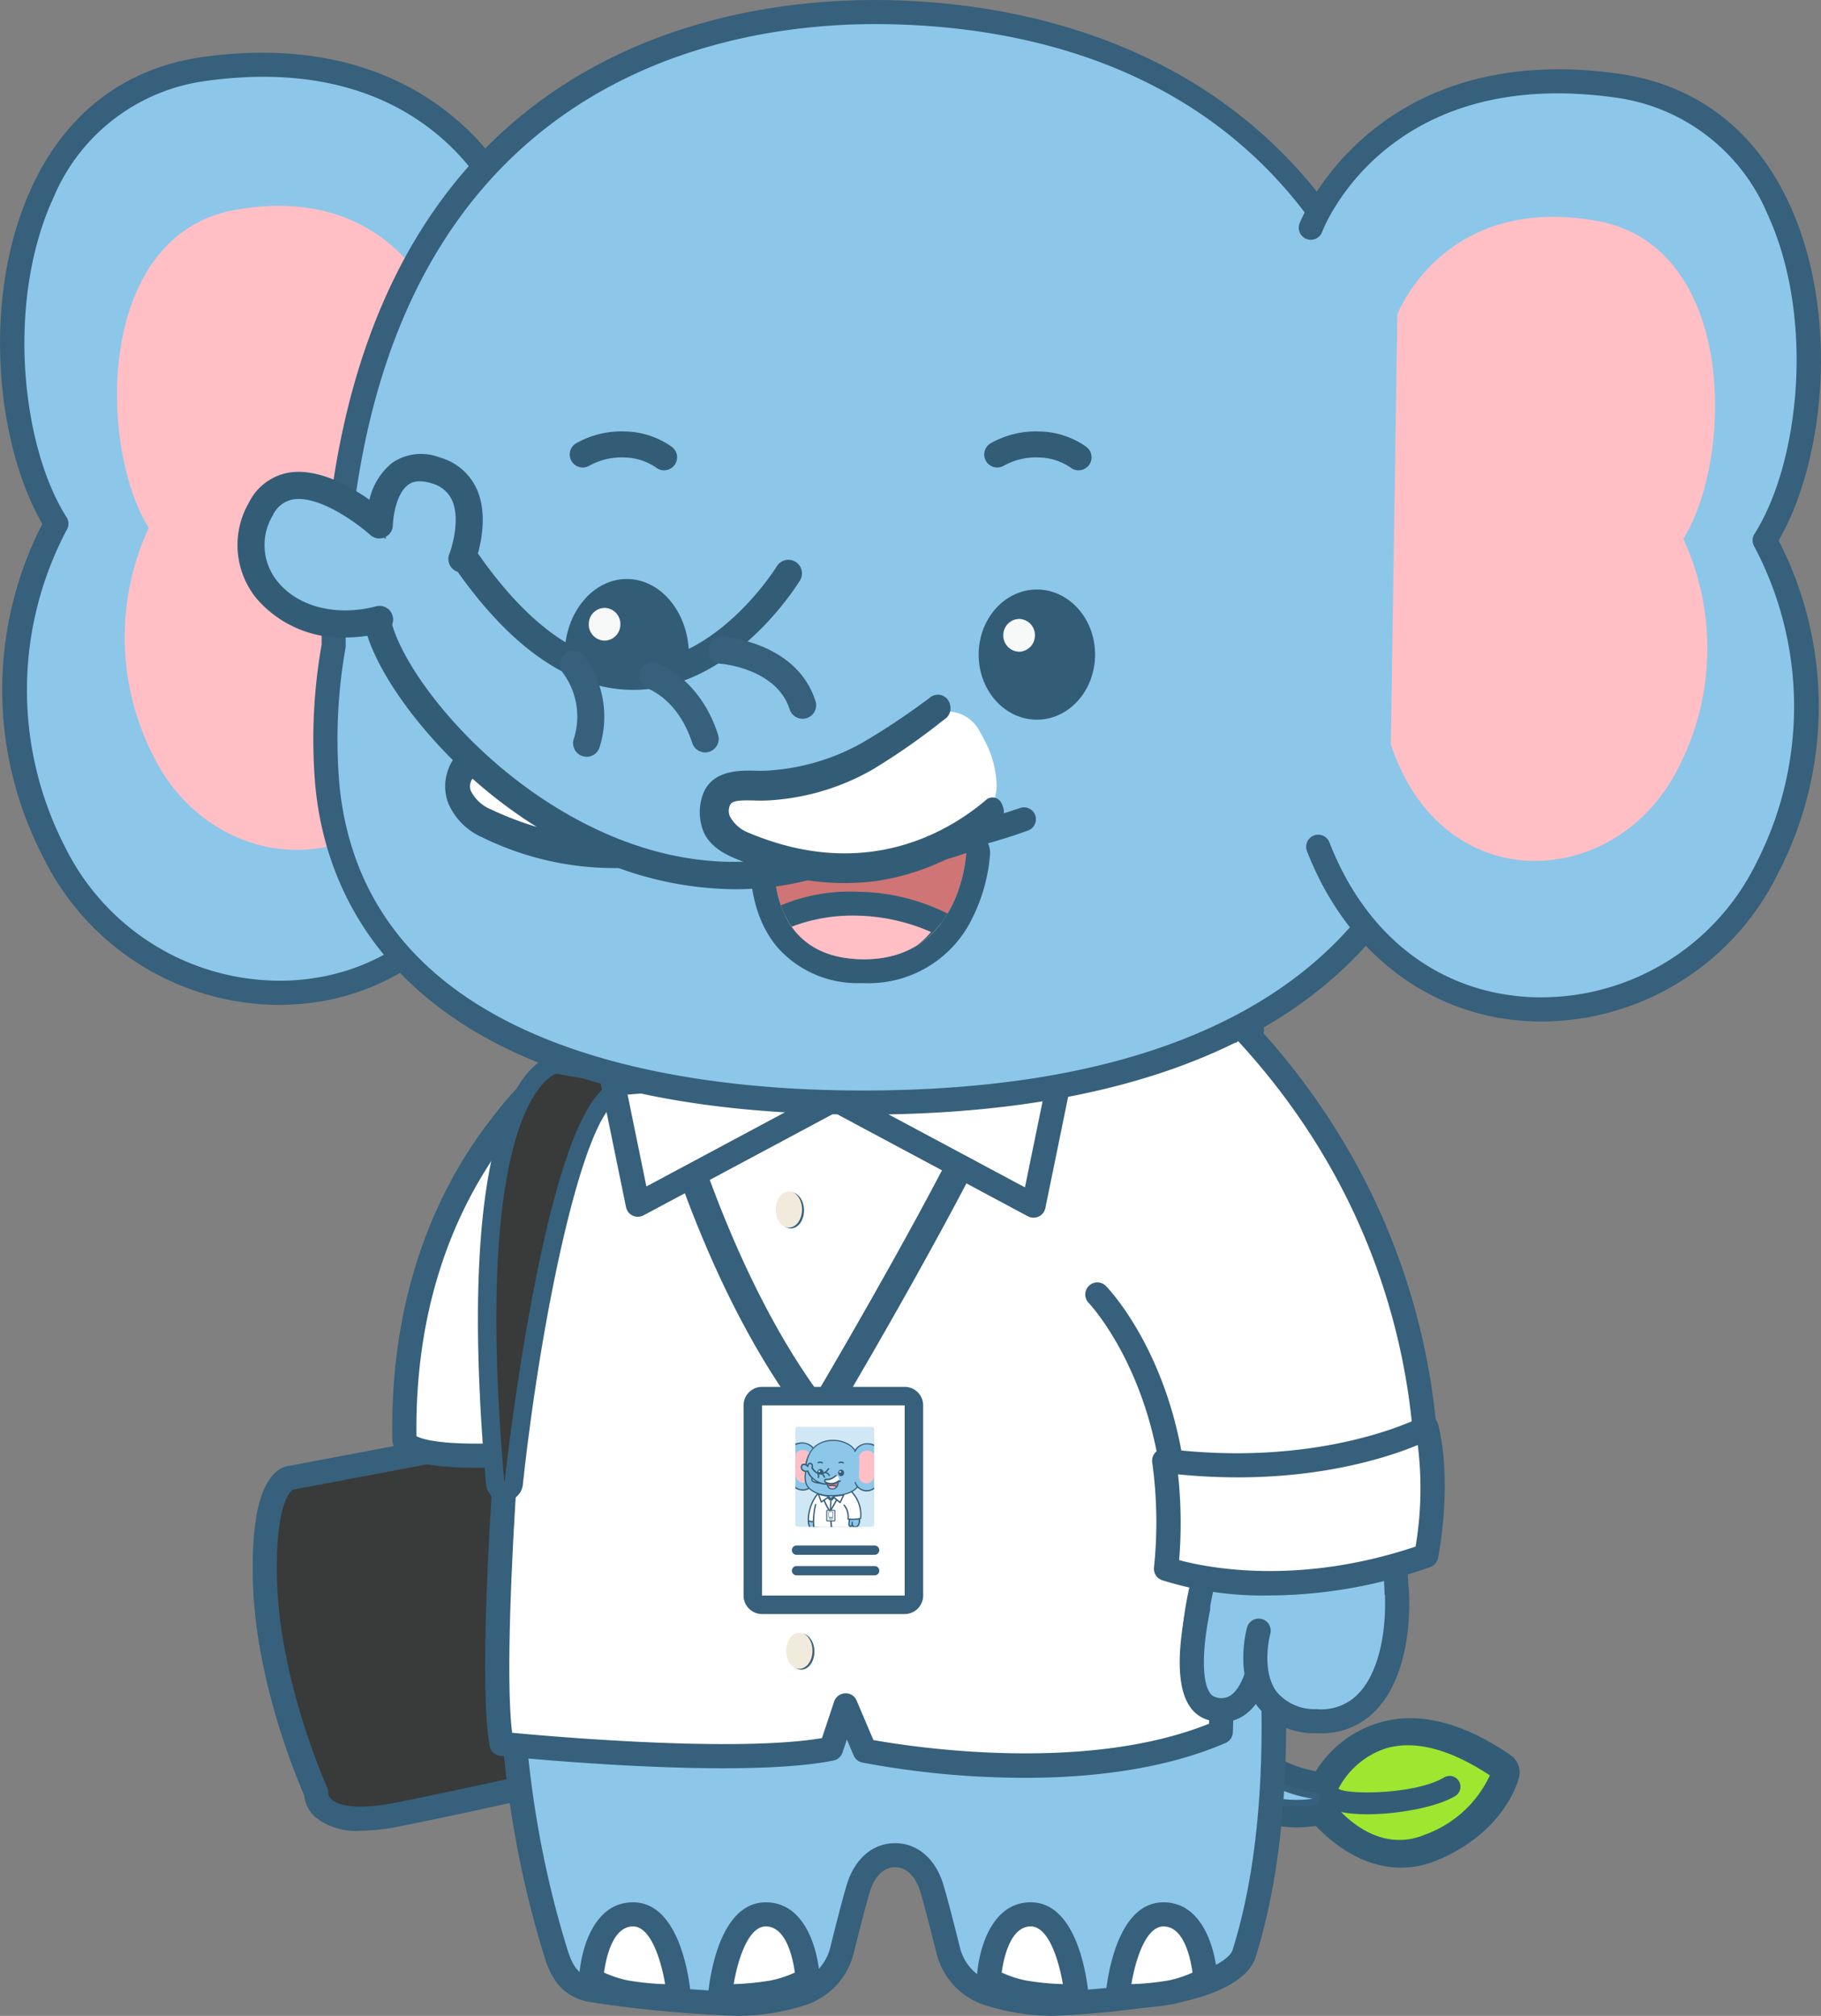 <svg id="그룹_3400" data-name="그룹 3400" xmlns="http://www.w3.org/2000/svg" width="166.118" height="183.849">
    <rect width="100%" height="100%" fill="#808080" stroke="none"/>
    <defs>
        <clipPath id="clip-path">
            <path id="사각형_1602" data-name="사각형 1602" class="cls-1" d="M.138 0H7.05a.138.138 0 0 1 .138.138v8.838a.139.139 0 0 1-.139.139H.139A.139.139 0 0 1 0 8.976V.138A.138.138 0 0 1 .138 0z"/>
        </clipPath>
        <clipPath id="clip-path-2">
            <path id="패스_7532" data-name="패스 7532" class="cls-1" d="M494.988-227.76c.463.011.486-.49.486-.49a1.284 1.284 0 0 1-.884-.017s-.065.5.4.507" transform="translate(-494.587 228.267)"/>
        </clipPath>
        <clipPath id="clip-path-4">
            <path id="패스_7587" data-name="패스 7587" class="cls-1" d="M499.28-256.3c9.159.214 9.61-9.689 9.61-9.689a25.3 25.3 0 0 1-17.47-.314s-1.3 9.789 7.86 10" transform="translate(-491.357 266.299)"/>
        </clipPath>
        <style>
            .cls-1{fill:none}.cls-2{fill:#393a3a}.cls-3{fill:#36607b}.cls-4{fill:#8cc7ea}.cls-5{fill:#335d76}.cls-6{fill:#9ee630}.cls-7{fill:#fff}.cls-9{clip-path:url(#clip-path)}.cls-10{fill:#ffbfc5}.cls-11{fill:#cf7575}.cls-13{fill:#f7f8f8}.cls-15{fill:#f2ebdd}
        </style>
    </defs>
    <g id="그룹_3093" data-name="그룹 3093" transform="translate(23.053 129.62)">
        <g id="그룹_3091" data-name="그룹 3091" transform="translate(1.1 1.1)">
            <path id="패스_7466" data-name="패스 7466" class="cls-2" d="m484.6-231.233-21.413 4.048s-2.683-.147-2.408 9.466 4.665 19.23 4.665 19.23-.275 3.542 7.412 2.025 19.766-4.3 19.766-4.3z" transform="translate(-460.755 231.233)"/>
        </g>
        <g id="그룹_3092" data-name="그룹 3092">
            <path id="패스_7467" data-name="패스 7467" class="cls-3" d="M469.868-194.614a6 6 0 0 1-4.083-1.2 3.1 3.1 0 0 1-1.06-2.045c-.651-1.477-4.417-10.379-4.675-19.454-.147-5.145.515-8.472 1.966-9.885a2.325 2.325 0 0 1 1.407-.706l21.342-4.035a1.1 1.1 0 0 1 1.268.8l8.024 30.466a1.1 1.1 0 0 1-.121.849 1.1 1.1 0 0 1-.7.5c-.121.027-12.185 2.8-19.8 4.307a18.65 18.65 0 0 1-3.568.403zm-2.956-3.414a.957.957 0 0 0 .38.61c.41.334 1.79 1.026 5.724.25 6.231-1.231 15.466-3.319 18.626-4.04l-7.473-28.379-20.4 3.859c-.032 0-.062.009-.094.012-.181.117-1.621 1.284-1.42 8.341.264 9.27 4.523 18.711 4.567 18.8a1.108 1.108 0 0 1 .1.542zm-3.4-27.682zm0 0zm0 0zm0 0z" transform="translate(-460.031 231.958)"/>
        </g>
    </g>
    <g id="그룹_3096" data-name="그룹 3096" transform="translate(108.924 157.165)">
        <g id="그룹_3094" data-name="그룹 3094" transform="translate(.752 1.072)">
            <path id="패스_7468" data-name="패스 7468" class="cls-4" d="M517.086-210.645a11.31 11.31 0 0 0 11.1 3.752s4.19 5.71 9.61 3.44 6.331-6.246 6.331-6.246c-11.429-7.839-15.665 1.974-15.665 1.974-6.831-.685-9.487-5.384-9.487-5.384z" transform="translate(-517.086 213.109)"/>
        </g>
        <g id="그룹_3095" data-name="그룹 3095">
            <path id="패스_7469" data-name="패스 7469" class="cls-3" d="M535.493-201.962c-3.677 0-6.463-2.935-7.284-3.906-6.981 1.423-11.293-3.988-11.335-4.046l-.282-.361 2.712-3.539.445.777a11.837 11.837 0 0 0 8.62 5.037 9.49 9.49 0 0 1 5.52-4.635c3.146-.909 6.789.038 10.83 2.809l.334.229-.091.395c-.039.175-1.044 4.3-6.682 6.663a7.179 7.179 0 0 1-2.787.577zm-6.459-4.769c.691.867 4.278 4.98 8.786 3.1 4.142-1.734 5.491-4.453 5.862-5.453-3.58-2.367-6.759-3.176-9.449-2.4a8.513 8.513 0 0 0-4.971 4.371l-.173.4zm-10.925-3.569a10.593 10.593 0 0 0 9.322 3.364 13.1 13.1 0 0 1-8.229-4.792z" transform="translate(-516.591 213.815)"/>
        </g>
    </g>
    <g id="그룹_3098" data-name="그룹 3098" transform="translate(107.765 156.327)">
        <g id="그룹_3097" data-name="그룹 3097">
            <path id="패스_7470" data-name="패스 7470" class="cls-5" d="M519.625-212.457s2.657 4.7 9.487 5.382c0 0 2.162-5.01 7.568-5.009 2.159 0 4.835.8 8.1 3.036 0 0-.911 3.978-6.333 6.246a6.609 6.609 0 0 1-2.579.533c-4.113 0-7.029-3.973-7.029-3.973a11.259 11.259 0 0 1-2.575.305 11.548 11.548 0 0 1-8.523-4.057l1.887-2.464m0-1.91a1.913 1.913 0 0 0-1.517.748l-1.887 2.464a1.909 1.909 0 0 0 .009 2.333 13.46 13.46 0 0 0 10.031 4.793 12.885 12.885 0 0 0 1.845-.134c1.309 1.389 4.105 3.8 7.76 3.8a8.546 8.546 0 0 0 3.317-.682c6.254-2.616 7.41-7.38 7.456-7.582a1.908 1.908 0 0 0-.78-2c-3.261-2.236-6.349-3.37-9.178-3.37a10.161 10.161 0 0 0-8.587 4.843 11.067 11.067 0 0 1-5.066-2.341 8.236 8.236 0 0 1-1.74-1.907 1.909 1.909 0 0 0-1.529-.963 1.315 1.315 0 0 0-.134-.006" transform="translate(-515.828 214.367)"/>
        </g>
    </g>
    <g id="그룹_3100" data-name="그룹 3100" transform="translate(120.89 158.496)">
        <g id="그룹_3099" data-name="그룹 3099">
            <path id="패스_7471" data-name="패스 7471" class="cls-6" d="M524.473-206.829s3.958 5.607 9.378 3.337 6.457-6.3 6.457-6.3c-11.429-7.839-15.349 1.42-15.349 1.42" transform="translate(-524.473 212.938)"/>
        </g>
    </g>
    <g id="그룹_3102" data-name="그룹 3102" transform="translate(120.211 157.814)">
        <g id="그룹_3101" data-name="그룹 3101">
            <path id="패스_7472" data-name="패스 7472" class="cls-5" d="M531.5-202.041c-4.353 0-7.318-4.113-7.353-4.163a.679.679 0 0 1 .164-.946.683.683 0 0 1 .946.162c.149.21 3.717 5.132 8.561 3.1a10.412 10.412 0 0 0 5.907-5.4c-3.647-2.4-6.828-3.232-9.465-2.47a7.526 7.526 0 0 0-4.448 3.887.68.68 0 0 1-.891.358.679.679 0 0 1-.358-.89 8.784 8.784 0 0 1 5.3-4.653c3.156-.923 6.873.065 11.059 2.938a.677.677 0 0 1 .273.729c-.046.178-1.186 4.382-6.852 6.755a7.34 7.34 0 0 1-2.844.591" transform="translate(-524.025 213.387)"/>
        </g>
    </g>
    <g id="그룹_3104" data-name="그룹 3104" transform="translate(120.421 161.964)">
        <g id="그룹_3103" data-name="그룹 3103">
            <path id="패스_7473" data-name="패스 7473" class="cls-5" d="M528.486-207.156c-1.823 0-3.381-.272-4.025-.9a.99.99 0 0 1-.017-1.4.99.99 0 0 1 1.383-.03c.853.574 7.066.521 9.647-1.028a.99.99 0 0 1 1.357.339.988.988 0 0 1-.34 1.356c-1.665 1-5.159 1.662-8.005 1.662" transform="translate(-524.164 210.654)"/>
        </g>
    </g>
    <g id="그룹_3107" data-name="그룹 3107" transform="translate(45.434 107.237)">
        <g id="그룹_3105" data-name="그룹 3105" transform="translate(1.063 1.082)">
            <path id="패스_7474" data-name="패스 7474" class="cls-4" d="M537.409-245.942s13.334 43.335 5.06 69.8c-.568 1.82-4.142 3.026-6.023 3.343a85.645 85.645 0 0 1-11.472 1.245 19.908 19.908 0 0 1-5.806-.926 5.5 5.5 0 0 1-3.691-3.935c-.478-1.921-1.1-4.365-1.482-5.639-.386-1.3-1.379-3.053-3.367-3.053s-2.982 1.752-3.369 3.053c-.38 1.274-1 3.718-1.482 5.639a5.5 5.5 0 0 1-3.689 3.935 19.919 19.919 0 0 1-5.807.926 114.552 114.552 0 0 1-13.3-1.245c-1.88-.317-2.712-1.523-3.278-3.343-10.968-35.217 2.859-69.144 2.859-69.144s54.592-.909 54.847-.653" transform="translate(-475.473 245.988)"/>
        </g>
        <g id="그룹_3106" data-name="그룹 3106">
            <path id="패스_7475" data-name="패스 7475" class="cls-3" d="M525.338-170.089a20.791 20.791 0 0 1-6.131-.975 6.632 6.632 0 0 1-4.432-4.719c-.46-1.848-1.089-4.316-1.47-5.593-.2-.682-.832-2.267-2.314-2.267s-2.112 1.585-2.315 2.267c-.38 1.28-1.008 3.747-1.468 5.593a6.635 6.635 0 0 1-4.432 4.719 20.793 20.793 0 0 1-6.132.975 115.108 115.108 0 0 1-13.485-1.259c-2.684-.454-3.624-2.429-4.143-4.1-10.958-35.185 2.751-69.542 2.889-69.885l.275-.673.726-.012c55.057-.917 55.193-.782 55.641-.332l.194.193.081.263c.548 1.782 13.341 43.966 5.059 70.45-.956 3.064-6.829 4.089-6.888 4.1a87.92 87.92 0 0 1-11.655 1.255zm-14.346-15.751c2.056 0 3.708 1.435 4.423 3.84.392 1.315 1.028 3.818 1.494 5.686a4.422 4.422 0 0 0 2.948 3.15 18.609 18.609 0 0 0 5.481.878 85.566 85.566 0 0 0 11.289-1.23c2.167-.366 4.831-1.55 5.154-2.586 7.5-23.97-3.158-62.605-4.843-68.411-4.866-.059-33.484.352-53.252.68-1.826 4.924-12.451 36-2.57 67.731.528 1.7 1.158 2.374 2.409 2.586a114.264 114.264 0 0 0 13.119 1.23 18.6 18.6 0 0 0 5.481-.878 4.424 4.424 0 0 0 2.95-3.15c.465-1.866 1.1-4.368 1.494-5.687.715-2.404 2.369-3.839 4.423-3.839z" transform="translate(-474.773 246.701)"/>
        </g>
    </g>
    <g id="그룹_3110" data-name="그룹 3110" transform="translate(52.794 173.492)">
        <g id="그룹_3108" data-name="그룹 3108" transform="translate(1.131 1.099)">
            <path id="패스_7476" data-name="패스 7476" class="cls-7" d="M480.365-196.363s.273-5.974 3.826-5.974 4.177 7.459 4.177 7.459a23.966 23.966 0 0 1-4.858-.355 13.638 13.638 0 0 1-3.144-1.13" transform="translate(-480.365 202.337)"/>
        </g>
        <g id="그룹_3109" data-name="그룹 3109">
            <path id="패스_7477" data-name="패스 7477" class="cls-3" d="M488.1-193.39a26.157 26.157 0 0 1-4.4-.386 14.652 14.652 0 0 1-3.454-1.233l-.632-.322.032-.709c.12-2.607 1.291-7.022 4.925-7.022 4.436 0 5.2 7.6 5.271 8.467l.094 1.13-1.131.059a8.942 8.942 0 0 1-.705.016zm-6.175-3.264a10.3 10.3 0 0 0 2.157.712 24.219 24.219 0 0 0 3.419.343c-.373-2.227-1.325-5.264-2.926-5.264-1.846 0-2.461 2.842-2.649 4.209z" transform="translate(-479.62 203.061)"/>
        </g>
    </g>
    <g id="그룹_3113" data-name="그룹 3113" transform="translate(64.49 173.492)">
        <g id="그룹_3111" data-name="그룹 3111" transform="translate(1.192 1.099)">
            <path id="패스_7478" data-name="패스 7478" class="cls-7" d="M496.11-196.363s-.272-5.974-3.826-5.974-4.175 7.459-4.175 7.459a23.954 23.954 0 0 0 4.857-.355 13.637 13.637 0 0 0 3.144-1.13" transform="translate(-488.109 202.337)"/>
        </g>
        <g id="그룹_3112" data-name="그룹 3112">
            <path id="패스_7479" data-name="패스 7479" class="cls-3" d="M489.167-193.39c-.425 0-.68-.014-.711-.015l-1.133-.059.1-1.13c.071-.867.835-8.467 5.271-8.467 3.635 0 4.807 4.415 4.925 7.022l.032.709-.63.322a14.671 14.671 0 0 1-3.457 1.233 26.106 26.106 0 0 1-4.397.385zm3.524-7.473c-1.6 0-2.557 3.038-2.927 5.264a24.177 24.177 0 0 0 3.419-.343 10.3 10.3 0 0 0 2.16-.712c-.188-1.367-.803-4.209-2.652-4.209z" transform="translate(-487.324 203.061)"/>
        </g>
    </g>
    <g id="그룹_3116" data-name="그룹 3116" transform="translate(89.073 173.492)">
        <g id="그룹_3114" data-name="그룹 3114" transform="translate(1.131 1.099)">
            <path id="패스_7480" data-name="패스 7480" class="cls-7" d="M504.261-196.363s.272-5.974 3.826-5.974 4.175 7.459 4.175 7.459a23.954 23.954 0 0 1-4.857-.355 13.638 13.638 0 0 1-3.144-1.13" transform="translate(-504.261 202.337)"/>
        </g>
        <g id="그룹_3115" data-name="그룹 3115">
            <path id="패스_7481" data-name="패스 7481" class="cls-3" d="M512-193.39a26.133 26.133 0 0 1-4.4-.386 14.676 14.676 0 0 1-3.456-1.233l-.63-.322.032-.709c.118-2.607 1.291-7.022 4.925-7.022 4.436 0 5.2 7.6 5.271 8.467l.1 1.13-1.133.059a9.408 9.408 0 0 1-.709.016zm-6.176-3.264a10.318 10.318 0 0 0 2.159.712 24.2 24.2 0 0 0 3.419.343c-.373-2.227-1.327-5.264-2.926-5.264-1.852 0-2.467 2.842-2.655 4.209z" transform="translate(-503.516 203.061)"/>
        </g>
    </g>
    <g id="그룹_3119" data-name="그룹 3119" transform="translate(100.769 173.492)">
        <g id="그룹_3117" data-name="그룹 3117" transform="translate(1.19 1.099)">
            <path id="패스_7482" data-name="패스 7482" class="cls-7" d="M520.007-196.363s-.273-5.974-3.826-5.974-4.181 7.459-4.181 7.459a23.966 23.966 0 0 0 4.858-.355 13.637 13.637 0 0 0 3.144-1.13" transform="translate(-512.004 202.337)"/>
        </g>
        <g id="그룹_3118" data-name="그룹 3118">
            <path id="패스_7483" data-name="패스 7483" class="cls-3" d="M513.062-193.39c-.425 0-.679-.014-.709-.015l-1.133-.059.094-1.13c.073-.867.837-8.467 5.273-8.467 3.635 0 4.805 4.415 4.925 7.022l.032.709-.632.322a14.647 14.647 0 0 1-3.455 1.233 26.133 26.133 0 0 1-4.395.385zm3.525-7.473c-1.606 0-2.557 3.038-2.929 5.264a24.214 24.214 0 0 0 3.421-.343 10.289 10.289 0 0 0 2.159-.712c-.189-1.367-.803-4.209-2.651-4.209z" transform="translate(-511.22 203.061)"/>
        </g>
    </g>
    <g id="그룹_3122" data-name="그룹 3122" transform="translate(35.785 92.879)">
        <g id="그룹_3120" data-name="그룹 3120" transform="translate(1.096 1.099)">
            <path id="패스_7484" data-name="패스 7484" class="cls-7" d="m546.462-255.434-59.309.419s-18.5 9.788-18 36.931c0 0-.129 1.8 9.305 1.36 0 0-1.541 20.428-.443 26.353 0 0 21.284 2.194 30.061.439l1.316-3.95 1.755 4.136s19.309 3.982 32.475-1.722a178.815 178.815 0 0 0-3.565-41.8" transform="translate(-469.14 255.434)"/>
        </g>
        <g id="그룹_3121" data-name="그룹 3121">
            <path id="패스_7485" data-name="패스 7485" class="cls-3" d="M526.131-186.9a80.342 80.342 0 0 1-14.836-1.392 1.1 1.1 0 0 1-.789-.647l-.618-1.459-.4 1.192a1.1 1.1 0 0 1-.827.73c-8.842 1.767-29.514-.332-30.39-.424a1.1 1.1 0 0 1-.969-.894c-.966-5.212.024-20.854.342-25.406-4.811.143-7.675-.325-8.733-1.412a1.534 1.534 0 0 1-.484-1.174c-.266-14.245 4.772-23.774 9.044-29.242a33.261 33.261 0 0 1 9.541-8.583 1.091 1.091 0 0 1 .507-.128l59.311-.418h.008a1.1 1.1 0 0 1 1.1 1.093 1.1 1.1 0 0 1-1.093 1.107l-59.022.414c-2.04 1.212-17.505 11.217-17.2 35.482.446.246 2.2.893 8.159.615a1.1 1.1 0 0 1 .841.333 1.1 1.1 0 0 1 .307.849c-.014.194-1.391 18.662-.581 25.257 3.922.37 20.438 1.8 28.265.487l1.111-3.334a1.1 1.1 0 0 1 1-.752 1.074 1.074 0 0 1 1.055.67l1.526 3.592c3.181.574 19.2 3.112 30.623-1.492a179.858 179.858 0 0 0-3.569-40.827 1.1 1.1 0 0 1 .843-1.307 1.1 1.1 0 0 1 1.307.843 181.534 181.534 0 0 1 3.588 42.093 1.1 1.1 0 0 1-.66.952c-5.694 2.461-12.411 3.182-18.307 3.182zm-55.509-30.944v.118a.511.511 0 0 0-.001-.121z" transform="translate(-468.417 256.158)"/>
        </g>
    </g>
    <g id="그룹_3125" data-name="그룹 3125" transform="translate(107.827 137.632)">
        <g id="그룹_3123" data-name="그룹 3123" transform="translate(1.096 1.101)">
            <path id="패스_7486" data-name="패스 7486" class="cls-4" d="M518.205-223.234s-3.809 11.517.272 12.786 4.625-3.175 4.625-3.175-2.455 4.763 4.977 5.113c8 .375 7.629-11.007 6.179-17.447" transform="translate(-516.59 225.956)"/>
        </g>
        <g id="그룹_3124" data-name="그룹 3124">
            <path id="패스_7487" data-name="패스 7487" class="cls-3" d="M528.839-207.025c-.144 0-.292 0-.439-.011-2.935-.138-4.9-.961-5.832-2.447-.056.041-.114.08-.173.12a4.43 4.43 0 0 1-3.872.342 3.352 3.352 0 0 1-1.993-1.735c-1.842-3.581.708-11.551 1-12.448a1.1 1.1 0 0 1 1.389-.7 1.1 1.1 0 0 1 .7 1.388c-1.01 3.053-2.208 8.671-1.137 10.754a1.137 1.137 0 0 0 .692.641 2.338 2.338 0 0 0 2.024-.09 2.458 2.458 0 0 0 .843-1.061 5.225 5.225 0 0 1 .452-1.479 1.1 1.1 0 0 1 1.3-.547 1.1 1.1 0 0 1 .768 1.184 6.253 6.253 0 0 1-.378 1.432 1.756 1.756 0 0 0 .216.985c.5.843 1.952 1.363 4.1 1.464a4.489 4.489 0 0 0 3.909-1.559c2.408-2.871 2.311-9.375 1.145-14.548a1.1 1.1 0 0 1 .832-1.315 1.1 1.1 0 0 1 1.313.832c.431 1.913 2.379 11.695-1.6 16.444a6.541 6.541 0 0 1-5.259 2.354z" transform="translate(-515.868 226.681)"/>
        </g>
    </g>
    <g id="그룹_3127" data-name="그룹 3127" transform="translate(59.507 98.94)">
        <g id="그룹_3126" data-name="그룹 3126">
            <path id="패스_7488" data-name="패스 7488" class="cls-3" d="m499.406-219.668-1.137-1.445c-9.518-12.094-14.039-29.689-14.227-30.433l2.455-.619c.043.169 4.213 16.383 12.639 28 2.765-4.7 10.831-18.568 15.144-27.831l2.292 1.067c-5.288 11.361-16.114 29.5-16.224 29.683z" transform="translate(-484.042 252.166)"/>
        </g>
    </g>
    <g id="그룹_3130" data-name="그룹 3130" transform="translate(99.004 92.788)">
        <g id="그룹_3128" data-name="그룹 3128" transform="translate(1.098 1.1)">
            <path id="패스_7489" data-name="패스 7489" class="cls-7" d="M510.78-231.327s8.365 8.595 7.108 25.111c0 0 13.029 1.57 22.547-1.283 0 0 4.758-25.409-16.3-47.994" transform="translate(-510.78 255.493)"/>
        </g>
        <g id="그룹_3129" data-name="그룹 3129">
            <path id="패스_7490" data-name="패스 7490" class="cls-3" d="M526.615-204.3a77.4 77.4 0 0 1-8.484-.446 1.1 1.1 0 0 1-.966-1.175c1.2-15.774-6.72-24.181-6.8-24.263a1.1 1.1 0 0 1 .026-1.555 1.1 1.1 0 0 1 1.553.021c.348.358 8.341 8.774 7.485 24.891 3.143.281 12.826.909 20.4-1.157.533-4.1 2.429-26.487-16.119-46.382a1.1 1.1 0 0 1 .055-1.555 1.1 1.1 0 0 1 1.555.053c21.19 22.731 16.623 48.688 16.575 48.947a1.1 1.1 0 0 1-.765.852 52.693 52.693 0 0 1-14.515 1.769z" transform="translate(-510.057 256.218)"/>
        </g>
    </g>
    <g id="그룹_3133" data-name="그룹 3133" transform="translate(107.618 145.575)">
        <g id="그룹_3131" data-name="그룹 3131" transform="translate(1.1 1.101)">
            <path id="패스_7491" data-name="패스 7491" class="cls-4" d="M517.036-220.724c-.688 3.419-1.222 8.373 1.195 9.126 4.081 1.269 4.69-5.464 4.69-5.464" transform="translate(-516.456 220.724)"/>
        </g>
        <g id="그룹_3132" data-name="그룹 3132">
            <path id="패스_7492" data-name="패스 7492" class="cls-3" d="M519.584-209.965a4.366 4.366 0 0 1-1.306-.208c-2.519-.783-3.175-4.28-1.945-10.392a1.1 1.1 0 0 1 1.294-.861 1.1 1.1 0 0 1 .862 1.294c-1.01 5.021-.5 7.565.443 7.86a1.552 1.552 0 0 0 1.439-.129c1.236-.824 1.747-3.509 1.829-4.385a1.1 1.1 0 0 1 1.195-.993 1.1 1.1 0 0 1 .994 1.193c-.041.451-.466 4.454-2.8 6.012a3.571 3.571 0 0 1-2.005.609z" transform="translate(-515.731 221.449)"/>
        </g>
    </g>
    <g id="그룹_3136" data-name="그룹 3136" transform="translate(113.42 144.013)">
        <g id="그룹_3134" data-name="그룹 3134" transform="translate(1.099 1.1)">
            <path id="패스_7493" data-name="패스 7493" class="cls-4" d="M520.581-218.149s-2.2 7.907 5.229 8.255c5.871.276 7.644-6.071 7.38-11.859" transform="translate(-520.276 221.753)"/>
        </g>
        <g id="그룹_3135" data-name="그룹 3135">
            <path id="패스_7494" data-name="패스 7494" class="cls-3" d="M526.557-208.41q-.21 0-.424-.009a6.586 6.586 0 0 1-5.34-2.516c-2.059-2.845-.946-6.96-.9-7.134a1.1 1.1 0 0 1 1.351-.764 1.1 1.1 0 0 1 .768 1.351c-.009.033-.875 3.282.565 5.264a4.511 4.511 0 0 0 3.656 1.6 4.685 4.685 0 0 0 3.767-1.359c1.731-1.728 2.651-5.223 2.463-9.351a1.1 1.1 0 0 1 1.049-1.149 1.107 1.107 0 0 1 1.149 1.049c.219 4.805-.914 8.816-3.106 11.007a6.824 6.824 0 0 1-4.998 2.011z" transform="translate(-519.553 222.478)"/>
        </g>
    </g>
    <g id="그룹_3141" data-name="그룹 3141" transform="translate(67.832 126.483)">
        <g id="그룹_3138" data-name="그룹 3138" transform="translate(.844 .842)">
            <g id="그룹_3137" data-name="그룹 3137">
                <rect id="사각형_1601" data-name="사각형 1601" class="cls-7" width="14.695" height="19.033" rx=".556"/>
            </g>
        </g>
        <g id="그룹_3140" data-name="그룹 3140">
            <g id="그룹_3139" data-name="그룹 3139">
                <path id="패스_7495" data-name="패스 7495" class="cls-3" d="M504.221-232.339v17.346h-13.01v-17.346h13.01m0-1.685h-13.01a1.687 1.687 0 0 0-1.687 1.685v17.346a1.688 1.688 0 0 0 1.687 1.687h13.01a1.687 1.687 0 0 0 1.685-1.687v-17.346a1.685 1.685 0 0 0-1.685-1.685z" transform="translate(-489.525 234.024)"/>
            </g>
        </g>
    </g>
    <g id="그룹_3143" data-name="그룹 3143" transform="translate(72.66 141.374)">
        <g id="그룹_3142" data-name="그룹 3142">
            <path id="선_433" data-name="선 433" class="cls-7" d="M0 0h7.131"/>
        </g>
    </g>
    <g id="그룹_3145" data-name="그룹 3145" transform="translate(72.237 140.952)">
        <g id="그룹_3144" data-name="그룹 3144">
            <path id="패스_7496" data-name="패스 7496" class="cls-3" d="M499.982-223.648h-7.131a.424.424 0 0 1-.424-.424.423.423 0 0 1 .424-.422h7.131a.422.422 0 0 1 .421.422.422.422 0 0 1-.421.424" transform="translate(-492.427 224.494)"/>
        </g>
    </g>
    <g id="그룹_3147" data-name="그룹 3147" transform="translate(72.66 143.249)">
        <g id="그룹_3146" data-name="그룹 3146">
            <path id="선_434" data-name="선 434" class="cls-7" d="M0 0h7.131"/>
        </g>
    </g>
    <g id="그룹_3149" data-name="그룹 3149" transform="translate(72.237 142.825)">
        <g id="그룹_3148" data-name="그룹 3148">
            <path id="패스_7497" data-name="패스 7497" class="cls-3" d="M499.982-222.414h-7.131a.423.423 0 0 1-.424-.422.425.425 0 0 1 .424-.424h7.131a.423.423 0 0 1 .421.424.422.422 0 0 1-.421.422" transform="translate(-492.427 223.26)"/>
        </g>
    </g>
    <g id="그룹_3151" data-name="그룹 3151" transform="translate(72.553 130.128)">
        <g id="그룹_3150" data-name="그룹 3150">
            <path id="패스_7498" data-name="패스 7498" d="M499.613-222.509h-6.767a.211.211 0 0 1-.211-.211v-8.692a.212.212 0 0 1 .211-.211h6.767a.212.212 0 0 1 .211.211v8.692a.211.211 0 0 1-.211.211" transform="translate(-492.635 231.623)" style="fill:#d0e7f5"/>
        </g>
    </g>
    <g id="그룹_3215" data-name="그룹 3215" transform="translate(72.553 130.128)">
        <g id="그룹_3214" data-name="그룹 3214" class="cls-9">
            <g id="그룹_3153" data-name="그룹 3153" transform="translate(4.938 9.178)">
                <g id="그룹_3152" data-name="그룹 3152">
                    <path id="패스_7499" data-name="패스 7499" class="cls-4" d="M495.888-225.452a.568.568 0 0 0 .56.188s.213.29.486.175a.513.513 0 0 0 .322-.316c-.578-.4-.792.1-.792.1a.628.628 0 0 1-.48-.273z" transform="translate(-495.888 225.578)"/>
                </g>
            </g>
            <g id="그룹_3155" data-name="그룹 3155" transform="translate(4.842 9.082)">
                <g id="그룹_3154" data-name="그룹 3154">
                    <path id="패스_7500" data-name="패스 7500" class="cls-5" d="M496.017-225.544a.629.629 0 0 0 .48.272.437.437 0 0 1 .383-.254.733.733 0 0 1 .41.153.516.516 0 0 1-.32.316.325.325 0 0 1-.131.027.5.5 0 0 1-.355-.2.588.588 0 0 1-.131.015.582.582 0 0 1-.431-.206l.1-.123m0-.1a.1.1 0 0 0-.077.038l-.1.125a.1.1 0 0 0 0 .118.679.679 0 0 0 .507.241.634.634 0 0 0 .093-.006.57.57 0 0 0 .393.193.457.457 0 0 0 .167-.035.605.605 0 0 0 .377-.383.1.1 0 0 0-.038-.1.835.835 0 0 0-.465-.17.519.519 0 0 0-.434.243.54.54 0 0 1-.257-.118.43.43 0 0 1-.088-.1.094.094 0 0 0-.078-.049z" transform="translate(-495.824 225.641)"/>
                </g>
            </g>
            <g id="그룹_3157" data-name="그룹 3157" transform="translate(5.506 9.192)">
                <g id="그룹_3156" data-name="그룹 3156">
                    <path id="패스_7501" data-name="패스 7501" class="cls-6" d="M496.262-225.259a.422.422 0 0 0 .474.169.535.535 0 0 0 .326-.319c-.578-.4-.776.071-.776.071" transform="translate(-496.262 225.569)"/>
                </g>
            </g>
            <g id="그룹_3159" data-name="그룹 3159" transform="translate(5.471 9.158)">
                <g id="그룹_3158" data-name="그룹 3158">
                    <path id="패스_7502" data-name="패스 7502" class="cls-5" d="M496.617-225.017a.516.516 0 0 1-.372-.213.034.034 0 0 1 .008-.047.037.037 0 0 1 .049.008.382.382 0 0 0 .433.158.526.526 0 0 0 .3-.273.593.593 0 0 0-.478-.126.389.389 0 0 0-.226.2.033.033 0 0 1-.044.018.033.033 0 0 1-.018-.044.443.443 0 0 1 .269-.235.673.673 0 0 1 .559.147.036.036 0 0 1 .014.036.556.556 0 0 1-.346.343.4.4 0 0 1-.144.03" transform="translate(-496.239 225.591)"/>
                </g>
            </g>
            <g id="그룹_3161" data-name="그룹 3161" transform="translate(5.482 9.368)">
                <g id="그룹_3160" data-name="그룹 3160">
                    <path id="패스_7503" data-name="패스 7503" class="cls-5" d="M496.465-225.277a.324.324 0 0 1-.2-.046.049.049 0 0 1 0-.07.047.047 0 0 1 .068 0 .851.851 0 0 0 .489-.053.051.051 0 0 1 .068.018.051.051 0 0 1-.017.068.94.94 0 0 1-.405.083" transform="translate(-496.246 225.453)"/>
                </g>
            </g>
            <g id="그룹_3163" data-name="그룹 3163" transform="translate(1.744 6.654)">
                <g id="그룹_3162" data-name="그룹 3162">
                    <path id="패스_7504" data-name="패스 7504" class="cls-4" d="M496.916-227.238a7.615 7.615 0 0 1 .255 3.531c-.029.09-.21.152-.3.169a4.483 4.483 0 0 1-.58.062 1.014 1.014 0 0 1-.295-.047.278.278 0 0 1-.187-.2 6.424 6.424 0 0 0-.074-.285.19.19 0 0 0-.17-.153.19.19 0 0 0-.17.153 6.21 6.21 0 0 0-.076.285.273.273 0 0 1-.185.2 1.014 1.014 0 0 1-.295.047 5.992 5.992 0 0 1-.673-.062c-.1-.017-.137-.079-.166-.169a5.746 5.746 0 0 1 .144-3.5s2.76-.046 2.774-.033" transform="translate(-493.784 227.24)"/>
                </g>
            </g>
            <g id="그룹_3165" data-name="그룹 3165" transform="translate(1.698 6.606)">
                <g id="그룹_3164" data-name="그룹 3164">
                    <path id="패스_7505" data-name="패스 7505" class="cls-3" d="M496.3-223.411a1.014 1.014 0 0 1-.308-.05.329.329 0 0 1-.22-.234c-.033-.134-.059-.232-.073-.282s-.046-.118-.125-.118-.114.082-.125.118c-.02.07-.055.206-.074.282a.324.324 0 0 1-.219.234 1.014 1.014 0 0 1-.308.05 5.879 5.879 0 0 1-.68-.064.252.252 0 0 1-.2-.2 5.817 5.817 0 0 1 .146-3.527.047.047 0 0 1 .043-.03s.691-.012 1.383-.021a6.828 6.828 0 0 1 1.426 0 .03.03 0 0 1 .012.018 10.708 10.708 0 0 1 .287 1.271 5.434 5.434 0 0 1-.03 2.286c-.049.152-.34.2-.343.2a4.583 4.583 0 0 1-.588.064m-.726-.782a.232.232 0 0 1 .217.188l.076.287a.229.229 0 0 0 .153.165.965.965 0 0 0 .279.044 4.106 4.106 0 0 0 .571-.062c.112-.018.249-.079.267-.135a7.472 7.472 0 0 0-.246-3.468c-.231 0-1.7.017-2.7.033a5.725 5.725 0 0 0-.132 3.434c.027.087.062.123.128.135a5.641 5.641 0 0 0 .665.062.972.972 0 0 0 .279-.044.233.233 0 0 0 .155-.165c.023-.094.055-.219.074-.287a.233.233 0 0 1 .217-.188" transform="translate(-493.754 227.272)"/>
                </g>
            </g>
            <g id="그룹_3167" data-name="그룹 3167" transform="translate(2.121 10.007)">
                <g id="그룹_3166" data-name="그룹 3166">
                    <path id="패스_7506" data-name="패스 7506" class="cls-7" d="M494.032-224.731s.014-.3.193-.3.211.375.211.375a1.118 1.118 0 0 1-.246-.017.727.727 0 0 1-.158-.058" transform="translate(-494.032 225.032)"/>
                </g>
            </g>
            <g id="그룹_3169" data-name="그룹 3169" transform="translate(2.066 9.951)">
                <g id="그룹_3168" data-name="그룹 3168">
                    <path id="패스_7507" data-name="패스 7507" class="cls-5" d="M494.423-224.582a1.316 1.316 0 0 1-.223-.02.7.7 0 0 1-.175-.062.054.054 0 0 1-.029-.05c.006-.132.064-.355.247-.355.223 0 .261.383.264.428a.048.048 0 0 1-.012.039.053.053 0 0 1-.038.018h-.035m-.314-.162a.529.529 0 0 0 .111.035.916.916 0 0 0 .173.018c-.018-.112-.067-.269-.149-.269s-.126.146-.135.216" transform="translate(-493.996 225.069)"/>
                </g>
            </g>
            <g id="그룹_3171" data-name="그룹 3171" transform="translate(2.714 10.007)">
                <g id="그룹_3170" data-name="그룹 3170">
                    <path id="패스_7508" data-name="패스 7508" class="cls-7" d="M494.828-224.731s-.015-.3-.194-.3-.211.375-.211.375a1.117 1.117 0 0 0 .246-.017.755.755 0 0 0 .159-.058" transform="translate(-494.423 225.032)"/>
                </g>
            </g>
            <g id="그룹_3173" data-name="그룹 3173" transform="translate(2.66 9.952)">
                <g id="그룹_3172" data-name="그룹 3172">
                    <path id="패스_7509" data-name="패스 7509" class="cls-5" d="M494.439-224.584a.053.053 0 0 1-.038-.018.062.062 0 0 1-.014-.039c0-.044.043-.427.266-.427.182 0 .241.222.247.354a.049.049 0 0 1-.03.049.634.634 0 0 1-.173.064 1.326 1.326 0 0 1-.222.02h-.036m.214-.377c-.082 0-.131.156-.15.269a1.552 1.552 0 0 0 .176-.017.733.733 0 0 0 .111-.036c-.011-.07-.041-.216-.137-.216" transform="translate(-494.387 225.068)"/>
                </g>
            </g>
            <g id="그룹_3175" data-name="그룹 3175" transform="translate(3.955 10.007)">
                <g id="그룹_3174" data-name="그룹 3174">
                    <path id="패스_7510" data-name="패스 7510" class="cls-7" d="M495.24-224.731s.014-.3.193-.3.211.375.211.375a1.118 1.118 0 0 1-.246-.017.765.765 0 0 1-.158-.058" transform="translate(-495.24 225.032)"/>
                </g>
            </g>
            <g id="그룹_3177" data-name="그룹 3177" transform="translate(3.9 9.951)">
                <g id="그룹_3176" data-name="그룹 3176">
                    <path id="패스_7511" data-name="패스 7511" class="cls-5" d="M495.629-224.582a1.326 1.326 0 0 1-.222-.02.681.681 0 0 1-.173-.062.053.053 0 0 1-.03-.05c.006-.132.065-.355.247-.355.223 0 .261.383.266.428a.062.062 0 0 1-.014.039.053.053 0 0 1-.038.018h-.036m-.313-.162a.541.541 0 0 0 .109.035.956.956 0 0 0 .176.018c-.02-.112-.068-.269-.15-.269s-.126.146-.135.216" transform="translate(-495.204 225.069)"/>
                </g>
            </g>
            <g id="그룹_3179" data-name="그룹 3179" transform="translate(4.548 10.007)">
                <g id="그룹_3178" data-name="그룹 3178">
                    <path id="패스_7512" data-name="패스 7512" class="cls-7" d="M496.036-224.731s-.015-.3-.194-.3-.211.375-.211.375a1.117 1.117 0 0 0 .246-.017.755.755 0 0 0 .159-.058" transform="translate(-495.631 225.032)"/>
                </g>
            </g>
            <g id="그룹_3181" data-name="그룹 3181" transform="translate(4.495 9.952)">
                <g id="그룹_3180" data-name="그룹 3180">
                    <path id="패스_7513" data-name="패스 7513" class="cls-5" d="M495.646-224.584a.053.053 0 0 1-.038-.018.053.053 0 0 1-.012-.039c0-.044.041-.427.264-.427.184 0 .241.222.247.354a.05.05 0 0 1-.029.049.677.677 0 0 1-.175.064 1.314 1.314 0 0 1-.222.02h-.036m.214-.377c-.082 0-.131.156-.149.269a1.558 1.558 0 0 0 .175-.017.675.675 0 0 0 .111-.036c-.011-.07-.041-.216-.137-.216" transform="translate(-495.596 225.068)"/>
                </g>
            </g>
            <g id="그룹_3183" data-name="그룹 3183" transform="translate(1.2 8.266)">
                <g id="그룹_3182" data-name="그룹 3182">
                    <path id="패스_7514" data-name="패스 7514" class="cls-4" d="M494.283-226.041s.194.583-.012.647-.234-.159-.234-.159.082.323-.295.334-.345-.633-.27-.96" transform="translate(-493.425 226.179)"/>
                </g>
            </g>
            <g id="그룹_3185" data-name="그룹 3185" transform="translate(1.139 8.206)">
                <g id="그룹_3184" data-name="그룹 3184">
                    <path id="패스_7515" data-name="패스 7515" class="cls-3" d="M493.755-225.14a.3.3 0 0 1-.243-.112 1.266 1.266 0 0 1-.079-.919.06.06 0 0 1 .073-.046.061.061 0 0 1 .046.071 1.181 1.181 0 0 0 .053.815.18.18 0 0 0 .156.07.256.256 0 0 0 .206-.079.227.227 0 0 0 .033-.16v-.024a.058.058 0 0 1 .049-.065.058.058 0 0 1 .07.043v.024a.167.167 0 0 0 .055.091.12.12 0 0 0 .1 0 .057.057 0 0 0 .032-.03 1.017 1.017 0 0 0-.058-.539.061.061 0 0 1 .038-.077.061.061 0 0 1 .076.039 1.12 1.12 0 0 1 .05.633.167.167 0 0 1-.1.09.226.226 0 0 1-.2-.018h-.006a.272.272 0 0 1-.038.071.359.359 0 0 1-.3.126z" transform="translate(-493.386 226.218)"/>
                </g>
            </g>
            <g id="그룹_3187" data-name="그룹 3187" transform="translate(1.185 5.931)">
                <g id="그룹_3186" data-name="그룹 3186">
                    <path id="패스_7516" data-name="패스 7516" class="cls-7" d="m497.4-227.717-3 .02a3.926 3.926 0 0 0-.984 2.548s.023.167.5.144a2.211 2.211 0 0 0 .023.577 7.764 7.764 0 0 0 1.52.023l.068-.2.088.21a3.274 3.274 0 0 0 1.641-.087 9.027 9.027 0 0 0-.179-2.113" transform="translate(-493.416 227.717)"/>
                </g>
            </g>
            <g id="그룹_3189" data-name="그룹 3189" transform="translate(1.125 5.87)">
                <g id="그룹_3188" data-name="그룹 3188">
                    <path id="패스_7517" data-name="패스 7517" class="cls-3" d="M496.371-224.245a3.9 3.9 0 0 1-.75-.071.061.061 0 0 1-.044-.035l-.027-.062-.015.049a.06.06 0 0 1-.046.039 7.63 7.63 0 0 1-1.538-.021.061.061 0 0 1-.053-.049 2.312 2.312 0 0 1-.029-.527h-.017c-.427 0-.471-.162-.477-.2v-.009a4.013 4.013 0 0 1 1-2.589.068.068 0 0 1 .041-.018l3-.02a.061.061 0 0 1 .061.059.061.061 0 0 1-.061.061l-2.973.021a3.924 3.924 0 0 0-.949 2.479c.017.033.118.106.436.091a.069.069 0 0 1 .047.02.057.057 0 0 1 .015.049 2.217 2.217 0 0 0 .014.515 7.717 7.717 0 0 0 1.423.024l.056-.165a.057.057 0 0 1 .055-.041.058.058 0 0 1 .058.036l.076.179a3.222 3.222 0 0 0 1.541-.074 9.163 9.163 0 0 0-.182-2.06.062.062 0 0 1 .047-.071.059.059 0 0 1 .071.046 9.112 9.112 0 0 1 .182 2.13.058.058 0 0 1-.036.052 2.4 2.4 0 0 1-.928.162" transform="translate(-493.376 227.757)"/>
                </g>
            </g>
            <g id="그룹_3191" data-name="그룹 3191" transform="translate(2.816 6.169)">
                <g id="그룹_3190" data-name="그룹 3190">
                    <path id="패스_7518" data-name="패스 7518" class="cls-4" d="m494.49-227.553.915-.008-.506.589z" transform="translate(-494.49 227.56)"/>
                </g>
            </g>
            <g id="그룹_3193" data-name="그룹 3193" transform="translate(4.901 8.193)">
                <g id="그룹_3192" data-name="그룹 3192">
                    <path id="패스_7519" data-name="패스 7519" class="cls-4" d="M495.945-226.089s-.193.581.014.647.234-.161.234-.161-.125.241.25.258c.405.02.387-.557.313-.882" transform="translate(-495.863 226.227)"/>
                </g>
            </g>
            <g id="그룹_3195" data-name="그룹 3195" transform="translate(4.841 8.132)">
                <g id="그룹_3194" data-name="그룹 3194">
                    <path id="패스_7520" data-name="패스 7520" class="cls-3" d="M496.485-225.263h-.023a.355.355 0 0 1-.3-.123.23.23 0 0 1-.2.018.174.174 0 0 1-.1-.091 1.118 1.118 0 0 1 .05-.633.061.061 0 0 1 .076-.038.06.06 0 0 1 .039.076.994.994 0 0 0-.058.54.056.056 0 0 0 .03.03.119.119 0 0 0 .1 0 .117.117 0 0 0 .041-.05.221.221 0 0 1 .024-.077.057.057 0 0 1 .07-.029.059.059 0 0 1 .042.065.288.288 0 0 1-.018.073.072.072 0 0 0 .011.046c.023.043.1.067.2.071a.221.221 0 0 0 .194-.077.985.985 0 0 0 .058-.73.06.06 0 0 1 .046-.073.062.062 0 0 1 .073.046 1.142 1.142 0 0 1-.083.837.333.333 0 0 1-.269.12" transform="translate(-495.824 226.267)"/>
                </g>
            </g>
            <g id="그룹_3197" data-name="그룹 3197" transform="translate(2.403 6.181)">
                <g id="그룹_3196" data-name="그룹 3196">
                    <path id="패스_7521" data-name="패스 7521" class="cls-3" d="m494.994-225.909-.058-.073a4.673 4.673 0 0 1-.718-1.538l.123-.032a4.888 4.888 0 0 0 .639 1.415c.14-.237.548-.938.765-1.407l.117.055c-.269.575-.815 1.491-.821 1.5z" transform="translate(-494.218 227.552)"/>
                </g>
            </g>
            <g id="그룹_3199" data-name="그룹 3199" transform="translate(-.55 1.478)">
                <g id="그룹_3198" data-name="그룹 3198">
                    <path id="패스_7522" data-name="패스 7522" class="cls-4" d="M494.569-229.976a1.221 1.221 0 0 0-1.409-.654c-1.013.14-1.031 1.552-.683 2.1a1.618 1.618 0 0 0-.011 1.514 1.117 1.117 0 0 0 2.069-.1" transform="translate(-492.273 230.65)"/>
                </g>
            </g>
            <g id="그룹_3201" data-name="그룹 3201" transform="translate(-.61 1.417)">
                <g id="그룹_3200" data-name="그룹 3200">
                    <path id="패스_7523" data-name="패스 7523" class="cls-3" d="M493.523-226.29h.055a1.164 1.164 0 0 0 1.034-.786.059.059 0 0 0-.035-.077.06.06 0 0 0-.077.033 1.03 1.03 0 0 1-.928.711 1.1 1.1 0 0 1-1.032-.615 1.575 1.575 0 0 1 .008-1.454.063.063 0 0 0 0-.065 1.745 1.745 0 0 1-.059-1.471.888.888 0 0 1 .7-.533 1.161 1.161 0 0 1 1.347.616.059.059 0 0 0 .076.035.059.059 0 0 0 .035-.077 1.115 1.115 0 0 0-.307-.41 1.424 1.424 0 0 0-1.168-.284 1 1 0 0 0-.791.6 1.862 1.862 0 0 0 .047 1.553 1.683 1.683 0 0 0 0 1.539 1.224 1.224 0 0 0 1.092.683" transform="translate(-492.233 230.69)"/>
                </g>
            </g>
            <g id="그룹_3203" data-name="그룹 3203" transform="translate(-.067 2.127)">
                <g id="그룹_3202" data-name="그룹 3202">
                    <path id="패스_7524" data-name="패스 7524" class="cls-10" d="M494.056-229.771a.783.783 0 0 0-.919-.433c-.647.114-.633 1.095-.4 1.468a1.2 1.2 0 0 0 .02 1.049.7.7 0 0 0 1.328-.1" transform="translate(-492.591 230.222)"/>
                </g>
            </g>
            <g id="그룹_3205" data-name="그룹 3205" transform="translate(.894 1.233)">
                <g id="그룹_3204" data-name="그룹 3204">
                    <path id="패스_7525" data-name="패스 7525" class="cls-4" d="M495.626-225.783c1.9.023 2.514-.777 2.695-1.351a1.265 1.265 0 0 0 .032-.727c0-2.543-1.638-2.95-2.6-2.95-.891 0-2.494.407-2.494 2.923a2.5 2.5 0 0 0-.029.642c.038.395.278 1.439 2.393 1.464" transform="translate(-493.224 230.811)"/>
                </g>
            </g>
            <g id="그룹_3207" data-name="그룹 3207" transform="translate(.843 1.183)">
                <g id="그룹_3206" data-name="그룹 3206">
                    <path id="패스_7526" data-name="패스 7526" class="cls-5" d="M495.724-225.714h-.08a2.913 2.913 0 0 1-2.01-.607 1.39 1.39 0 0 1-.433-.9 2.577 2.577 0 0 1 .027-.651 2.979 2.979 0 0 1 .934-2.438 2.592 2.592 0 0 1 1.612-.53 2.721 2.721 0 0 1 1.69.533 2.967 2.967 0 0 1 .958 2.458 1.342 1.342 0 0 1-.035.753c-.164.521-.729 1.386-2.663 1.386m-.08-.1c1.936.023 2.488-.814 2.646-1.315a1.223 1.223 0 0 0 .032-.7v-.017a2.877 2.877 0 0 0-.919-2.387 2.624 2.624 0 0 0-1.626-.509c-.735 0-2.443.278-2.443 2.871v.009a2.489 2.489 0 0 0-.029.627 1.3 1.3 0 0 0 .4.838 2.827 2.827 0 0 0 1.94.58" transform="translate(-493.191 230.844)"/>
                </g>
            </g>
            <g id="그룹_3209" data-name="그룹 3209" transform="translate(2.832 4.886)">
                <g id="그룹_3208" data-name="그룹 3208">
                    <path id="패스_7527" data-name="패스 7527" class="cls-5" d="M495.073-228.144a.763.763 0 0 1-.559-.17.057.057 0 0 1 0-.077.056.056 0 0 1 .077 0c.006 0 .305.3 1.172 0a.054.054 0 0 1 .07.035.057.057 0 0 1-.033.07 2.327 2.327 0 0 1-.73.138" transform="translate(-494.501 228.405)"/>
                </g>
            </g>
            <g id="그룹_3211" data-name="그룹 3211" transform="translate(2.963 5.095)">
                <g id="그룹_3210" data-name="그룹 3210">
                    <path id="패스_7528" data-name="패스 7528" class="cls-11" d="M494.59-228.267a1.284 1.284 0 0 0 .884.017s-.023.5-.486.489-.4-.506-.4-.506" transform="translate(-494.587 228.267)"/>
                </g>
            </g>
            <g id="그룹_3213" data-name="그룹 3213" transform="translate(2.854 4.986)">
                <g id="그룹_3212" data-name="그룹 3212">
                    <path id="패스_7529" data-name="패스 7529" class="cls-5" d="M494.627-228.23a1.252 1.252 0 0 0 .469.088 1.221 1.221 0 0 0 .414-.071s-.023.489-.471.489h-.015c-.463-.011-.4-.506-.4-.506m0-.109a.111.111 0 0 0-.053.014.108.108 0 0 0-.055.082.649.649 0 0 0 .123.466.486.486 0 0 0 .38.164h.018a.53.53 0 0 0 .5-.305.768.768 0 0 0 .079-.284v-.011a.11.11 0 0 0-.109-.111.156.156 0 0 0-.036.008 1.105 1.105 0 0 1-.375.064 1.145 1.145 0 0 1-.424-.077.121.121 0 0 0-.046-.009" transform="translate(-494.515 228.339)"/>
                </g>
            </g>
        </g>
    </g>
    <g id="그룹_3221" data-name="그룹 3221" transform="translate(75.517 135.224)">
        <g id="그룹_3220" data-name="그룹 3220" style="clip-path:url(#clip-path-2)">
            <g id="그룹_3217" data-name="그룹 3217" transform="translate(-.004 .25)">
                <g id="그룹_3216" data-name="그룹 3216">
                    <path id="패스_7530" data-name="패스 7530" class="cls-10" d="M494.584-228.017a.766.766 0 0 1 .395-.085.882.882 0 0 1 .413.108.42.42 0 0 1-.405.214.439.439 0 0 1-.4-.237" transform="translate(-494.584 228.102)"/>
                </g>
            </g>
            <g id="그룹_3219" data-name="그룹 3219" transform="translate(-.059 .194)">
                <g id="그룹_3218" data-name="그룹 3218">
                    <path id="패스_7531" data-name="패스 7531" class="cls-5" d="M495.02-227.7H495a.491.491 0 0 1-.451-.272.055.055 0 0 1 .021-.068.829.829 0 0 1 .424-.094.945.945 0 0 1 .443.118.053.053 0 0 1 .02.068.469.469 0 0 1-.44.247m-.34-.27a.4.4 0 0 0 .326.159.391.391 0 0 0 .325-.137.873.873 0 0 0-.336-.076.829.829 0 0 0-.316.053M494.6-228" transform="translate(-494.548 228.139)"/>
                </g>
            </g>
        </g>
    </g>
    <g id="그룹_3307" data-name="그룹 3307" transform="translate(72.553 130.128)">
        <g id="그룹_3306" data-name="그룹 3306" class="cls-9">
            <g id="그룹_3223" data-name="그룹 3223" transform="translate(3.908 3.898)">
                <g id="그룹_3222" data-name="그룹 3222">
                    <path id="패스_7533" data-name="패스 7533" class="cls-5" d="M495.745-228.752a.282.282 0 0 1-.272.295.284.284 0 0 1-.264-.3.283.283 0 0 1 .272-.295.284.284 0 0 1 .264.3" transform="translate(-495.209 229.056)"/>
                </g>
            </g>
            <g id="그룹_3225" data-name="그룹 3225" transform="translate(3.933 3.168)">
                <g id="그룹_3224" data-name="그룹 3224">
                    <path id="패스_7534" data-name="패스 7534" class="cls-5" d="M495.66-229.357a.053.053 0 0 1-.035-.014.284.284 0 0 0-.149-.047.311.311 0 0 0-.162.039.062.062 0 0 1-.082-.026.06.06 0 0 1 .026-.08.424.424 0 0 1 .225-.052.387.387 0 0 1 .214.07.06.06 0 0 1 .012.083.056.056 0 0 1-.049.026" transform="translate(-495.226 229.536)"/>
                </g>
            </g>
            <g id="그룹_3227" data-name="그룹 3227" transform="translate(4.021 4.033)">
                <g id="그룹_3226" data-name="그룹 3226">
                    <path id="패스_7535" data-name="패스 7535" class="cls-13" d="M495.43-228.89a.074.074 0 0 1-.076.073.074.074 0 0 1-.07-.077.074.074 0 0 1 .074-.073.076.076 0 0 1 .071.077" transform="translate(-495.284 228.967)"/>
                </g>
            </g>
            <g id="그룹_3229" data-name="그룹 3229" transform="translate(1.998 3.847)">
                <g id="그룹_3228" data-name="그룹 3228">
                    <path id="패스_7536" data-name="패스 7536" class="cls-5" d="M494.525-228.732a.323.323 0 0 1-.292.346.323.323 0 0 1-.282-.357.323.323 0 0 1 .292-.346.327.327 0 0 1 .282.357" transform="translate(-493.951 229.089)"/>
                </g>
            </g>
            <g id="그룹_3231" data-name="그룹 3231" transform="translate(2.021 3.168)">
                <g id="그룹_3230" data-name="그룹 3230">
                    <path id="패스_7537" data-name="패스 7537" class="cls-5" d="M494.4-229.357a.061.061 0 0 1-.036-.014.274.274 0 0 0-.147-.047.322.322 0 0 0-.164.039.06.06 0 0 1-.08-.026.06.06 0 0 1 .026-.08.424.424 0 0 1 .225-.052.387.387 0 0 1 .214.07.06.06 0 0 1 .012.083.058.058 0 0 1-.049.026" transform="translate(-493.967 229.536)"/>
                </g>
            </g>
            <g id="그룹_3233" data-name="그룹 3233" transform="translate(2.108 3.981)">
                <g id="그룹_3232" data-name="그룹 3232">
                    <path id="패스_7538" data-name="패스 7538" class="cls-13" d="M494.17-228.922a.074.074 0 0 1-.074.073.077.077 0 0 1-.071-.079.074.074 0 0 1 .075-.072.075.075 0 0 1 .07.079" transform="translate(-494.024 229.001)"/>
                </g>
            </g>
            <g id="그룹_3235" data-name="그룹 3235" transform="translate(5.439 1.554)">
                <g id="그룹_3234" data-name="그룹 3234">
                    <path id="패스_7539" data-name="패스 7539" class="cls-4" d="M496.218-229.925a1.226 1.226 0 0 1 1.41-.656c1.011.141 1.029 1.552.682 2.1a1.62 1.62 0 0 1 .012 1.514 1.118 1.118 0 0 1-2.071-.1" transform="translate(-496.218 230.6)"/>
                </g>
            </g>
            <g id="그룹_3237" data-name="그룹 3237" transform="translate(5.38 1.494)">
                <g id="그룹_3236" data-name="그룹 3236">
                    <path id="패스_7540" data-name="패스 7540" class="cls-3" d="M497.3-226.241h-.053a1.158 1.158 0 0 1-1.034-.786.06.06 0 0 1 .033-.077.06.06 0 0 1 .077.033 1.033 1.033 0 0 0 .928.712 1.1 1.1 0 0 0 1.034-.616 1.568 1.568 0 0 0-.009-1.454.06.06 0 0 1 0-.064 1.739 1.739 0 0 0 .061-1.471.889.889 0 0 0-.7-.534 1.157 1.157 0 0 0-1.345.616.059.059 0 0 1-.077.035.06.06 0 0 1-.035-.077 1.133 1.133 0 0 1 .308-.408 1.422 1.422 0 0 1 1.166-.284.994.994 0 0 1 .792.6 1.875 1.875 0 0 1-.047 1.556 1.675 1.675 0 0 1-.006 1.538 1.222 1.222 0 0 1-1.092.683" transform="translate(-496.179 230.639)"/>
                </g>
            </g>
            <g id="그룹_3239" data-name="그룹 3239" transform="translate(5.808 2.179)">
                <g id="그룹_3238" data-name="그룹 3238">
                    <path id="패스_7541" data-name="패스 7541" class="cls-10" d="M496.491-229.739a.782.782 0 0 1 .917-.431c.648.114.635 1.093.4 1.467a1.2 1.2 0 0 1-.02 1.051.7.7 0 0 1-1.328-.1" transform="translate(-496.461 230.188)"/>
                </g>
            </g>
            <g id="그룹_3241" data-name="그룹 3241" transform="translate(1.504 4.425)">
                <g id="그룹_3240" data-name="그룹 3240">
                    <path id="패스_7542" data-name="패스 7542" class="cls-7" d="M495.035-228.372a.213.213 0 0 1-.09.182 1.164 1.164 0 0 1-1.189.032c-.065-.032-.159-.109-.123-.219s.155-.052.3-.058a1.2 1.2 0 0 0 .46-.1c.149-.068.246-.12.307-.152a.193.193 0 0 1 .267.083c.009.015.017.032.026.05a.444.444 0 0 1 .044.178" transform="translate(-493.626 228.708)"/>
                </g>
            </g>
            <g id="그룹_3243" data-name="그룹 3243" transform="translate(1.447 4.346)">
                <g id="그룹_3242" data-name="그룹 3242">
                    <path id="패스_7543" data-name="패스 7543" class="cls-5" d="M494.429-227.926a1.382 1.382 0 0 1-.673-.141.3.3 0 0 1-.155-.159.223.223 0 0 1 0-.147c.041-.124.146-.115.237-.108a.673.673 0 0 0 .111.006 1.179 1.179 0 0 0 .442-.093 3.1 3.1 0 0 0 .343-.178l.015-.008c.032-.02.07 0 .079.046a.074.074 0 0 1-.029.077l-.014.009c-.055.032-.146.085-.352.182a1.236 1.236 0 0 1-.48.1.791.791 0 0 1-.123 0c-.093-.009-.114 0-.123.02a.052.052 0 0 0 0 .043.179.179 0 0 0 .091.085 1.17 1.17 0 0 0 1.2-.064.053.053 0 0 1 .076.024.074.074 0 0 1-.02.1 1.245 1.245 0 0 1-.625.214" transform="translate(-493.588 228.761)"/>
                </g>
            </g>
            <g id="그룹_3245" data-name="그룹 3245" transform="translate(1.127 3.717)">
                <g id="그룹_3244" data-name="그룹 3244">
                    <path id="패스_7544" data-name="패스 7544" class="cls-4" d="M495.281-229.069s-.677 1.11-1.491-.068a.087.087 0 0 0-.118-.024l-.255.149c-.039.024-.039.071-.038.118.018.437 1.372 1.936 2.664.8" transform="translate(-493.378 229.175)"/>
                </g>
            </g>
            <g id="그룹_3247" data-name="그룹 3247" transform="translate(1.066 3.655)">
                <g id="그룹_3246" data-name="그룹 3246">
                    <path id="패스_7545" data-name="패스 7545" class="cls-5" d="M495.054-227.592a1.572 1.572 0 0 1-.63-.137 2.245 2.245 0 0 1-.771-.565 1.121 1.121 0 0 1-.314-.578.176.176 0 0 1 .067-.173l.255-.149a.15.15 0 0 1 .2.043c.241.349.489.521.738.513a.947.947 0 0 0 .648-.443.062.062 0 0 1 .085-.021.064.064 0 0 1 .021.087 1.055 1.055 0 0 1-.752.5 1.058 1.058 0 0 1-.844-.568.025.025 0 0 0-.035-.008l-.255.149c-.008 0-.008.032-.008.062a1.776 1.776 0 0 0 1.013 1.034 1.394 1.394 0 0 0 1.549-.275.063.063 0 0 1 .088.006.063.063 0 0 1-.006.088 1.564 1.564 0 0 1-1.051.431" transform="translate(-493.338 229.216)"/>
                </g>
            </g>
            <g id="그룹_3249" data-name="그룹 3249" transform="translate(2.661 4.115)">
                <g id="그룹_3248" data-name="그룹 3248">
                    <path id="패스_7546" data-name="패스 7546" class="cls-3" d="M494.822-228.535a.065.065 0 0 1-.061-.044c-.059-.188-.313-.211-.316-.211a.062.062 0 0 1-.058-.065.063.063 0 0 1 .067-.058.491.491 0 0 1 .427.3.063.063 0 0 1-.041.079h-.018" transform="translate(-494.388 228.913)"/>
                </g>
            </g>
            <g id="그룹_3251" data-name="그룹 3251" transform="translate(2.341 4.233)">
                <g id="그룹_3250" data-name="그룹 3250">
                    <path id="패스_7547" data-name="패스 7547" class="cls-3" d="M494.482-228.42a.06.06 0 0 1-.059-.044.384.384 0 0 0-.2-.25.063.063 0 0 1-.038-.079.063.063 0 0 1 .081-.038.5.5 0 0 1 .281.329.063.063 0 0 1-.039.079h-.02" transform="translate(-494.177 228.835)"/>
                </g>
            </g>
            <g id="그룹_3253" data-name="그룹 3253" transform="translate(1.975 4.178)">
                <g id="그룹_3252" data-name="그룹 3252">
                    <path id="패스_7548" data-name="패스 7548" class="cls-3" d="M494.06-228.382h-.021a.064.064 0 0 1-.038-.08.333.333 0 0 0-.052-.3.063.063 0 0 1 .011-.088.06.06 0 0 1 .087.011.461.461 0 0 1 .071.424.059.059 0 0 1-.058.041" transform="translate(-493.936 228.871)"/>
                </g>
            </g>
            <g id="그룹_3255" data-name="그룹 3255" transform="translate(.551 3.335)">
                <g id="그룹_3254" data-name="그룹 3254">
                    <path id="패스_7549" data-name="패스 7549" class="cls-4" d="M493.971-229.005s.131-.331-.123-.41-.258.252-.258.252-.393-.355-.547-.073c-.165.3.144.615.548.509" transform="translate(-492.998 229.427)"/>
                </g>
            </g>
            <g id="그룹_3257" data-name="그룹 3257" transform="translate(.489 3.272)">
                <g id="그룹_3256" data-name="그룹 3256">
                    <path id="패스_7550" data-name="패스 7550" class="cls-5" d="M493.455-228.622a.52.52 0 0 1-.414-.184.392.392 0 0 1-.03-.439.259.259 0 0 1 .182-.138.569.569 0 0 1 .374.125.3.3 0 0 1 .106-.17.232.232 0 0 1 .216-.024.261.261 0 0 1 .17.14.5.5 0 0 1-.008.352.063.063 0 0 1-.082.035.064.064 0 0 1-.035-.08.363.363 0 0 0 .012-.252.141.141 0 0 0-.094-.074.111.111 0 0 0-.106.006.269.269 0 0 0-.071.187.064.064 0 0 1-.036.056.066.066 0 0 1-.067-.011c-.059-.053-.237-.185-.357-.164a.122.122 0 0 0-.093.073.265.265 0 0 0 .018.3.436.436 0 0 0 .457.118.063.063 0 0 1 .077.044.064.064 0 0 1-.044.076.708.708 0 0 1-.175.023" transform="translate(-492.957 229.468)"/>
                </g>
            </g>
            <g id="그룹_3259" data-name="그룹 3259" transform="translate(2.703 4.458)">
                <g id="그룹_3258" data-name="그룹 3258">
                    <path id="패스_7551" data-name="패스 7551" class="cls-7" d="M495.7-228.368a.226.226 0 0 1-.071.188 1 1 0 0 1-1.086.118.179.179 0 0 1-.123-.206c.027-.112.138-.062.269-.081a1.044 1.044 0 0 0 .416-.131c.132-.08.219-.138.272-.176a.168.168 0 0 1 .249.065c.009.014.017.03.026.047a.444.444 0 0 1 .049.175" transform="translate(-494.415 228.687)"/>
                </g>
            </g>
            <g id="그룹_3261" data-name="그룹 3261" transform="translate(2.622 4.382)">
                <g id="그룹_3260" data-name="그룹 3260">
                    <path id="패스_7552" data-name="패스 7552" class="cls-5" d="M495.179-227.879a1.161 1.161 0 0 1-.622-.09c-.033-.014-.144-.049-.179-.14a.255.255 0 0 1-.008-.147c.03-.128.156-.134.24-.132a.573.573 0 0 0 .1 0 1 1 0 0 0 .4-.126 2.9 2.9 0 0 0 .3-.2l.012-.008a.056.056 0 0 1 .088.032.063.063 0 0 1-.023.07l-.012.008a3.04 3.04 0 0 1-.325.225 1.061 1.061 0 0 1-.433.137.572.572 0 0 1-.112 0c-.085 0-.1 0-.111.03a.048.048 0 0 0 0 .041.158.158 0 0 0 .088.079 1.01 1.01 0 0 0 1.095-.155.048.048 0 0 1 .071.018.087.087 0 0 1-.014.1 1.14 1.14 0 0 1-.562.257" transform="translate(-494.362 228.737)"/>
                </g>
            </g>
            <g id="그룹_3263" data-name="그룹 3263" transform="translate(3.234 6.217)">
                <g id="그룹_3262" data-name="그룹 3262">
                    <path id="패스_7553" data-name="패스 7553" class="cls-7" d="m494.765-227.129.266-.275s.691-.083.914-.124l-.322.692-.565-.458-.176.194" transform="translate(-494.765 227.528)"/>
                </g>
            </g>
            <g id="그룹_3265" data-name="그룹 3265" transform="translate(3.173 6.157)">
                <g id="그룹_3264" data-name="그룹 3264">
                    <path id="패스_7554" data-name="패스 7554" class="cls-3" d="M495.642-226.754a.062.062 0 0 1-.038-.014l-.519-.422-.137.152a.062.062 0 0 1-.085 0 .062.062 0 0 1-.02-.046l-.015.012a.057.057 0 0 1-.085 0 .06.06 0 0 1 0-.085l.266-.275a.063.063 0 0 1 .036-.017c.006 0 .691-.085.908-.125a.059.059 0 0 1 .059.023.061.061 0 0 1 .008.062l-.323.692a.062.062 0 0 1-.039.033h-.015m-.537-.574.014.009.5.408.241-.518c-.235.035-.625.083-.758.1" transform="translate(-494.725 227.568)"/>
                </g>
            </g>
            <g id="그룹_3267" data-name="그룹 3267" transform="translate(3.209 6.708)">
                <g id="그룹_3266" data-name="그룹 3266">
                    <path id="패스_7555" data-name="패스 7555" class="cls-7" d="M494.786-227.205a12.863 12.863 0 0 0 .039 2.326" transform="translate(-494.749 227.205)"/>
                </g>
            </g>
            <g id="그룹_3269" data-name="그룹 3269" transform="translate(3.146 6.644)">
                <g id="그룹_3268" data-name="그룹 3268">
                    <path id="패스_7556" data-name="패스 7556" class="cls-3" d="M494.846-224.793a.062.062 0 0 1-.062-.053 12.9 12.9 0 0 1-.039-2.341.063.063 0 0 1 .067-.059.064.064 0 0 1 .059.068 12.878 12.878 0 0 0 .039 2.312.066.066 0 0 1-.053.073h-.011" transform="translate(-494.708 227.247)"/>
                </g>
            </g>
            <g id="그룹_3271" data-name="그룹 3271" transform="translate(2.102 6.129)">
                <g id="그룹_3270" data-name="그룹 3270">
                    <path id="패스_7557" data-name="패스 7557" class="cls-7" d="m495.165-227.1-.244-.293s-.682-.137-.9-.2l.267.717.6-.413.159.206" transform="translate(-494.02 227.586)"/>
                </g>
            </g>
            <g id="그룹_3273" data-name="그룹 3273" transform="translate(2.041 6.07)">
                <g id="그룹_3272" data-name="그룹 3272">
                    <path id="패스_7558" data-name="패스 7558" class="cls-3" d="M494.308-226.788h-.018a.059.059 0 0 1-.038-.038l-.269-.715a.063.063 0 0 1 .012-.062.063.063 0 0 1 .061-.017c.214.058.89.193.9.2a.051.051 0 0 1 .035.02l.244.295a.06.06 0 0 1-.008.085.062.062 0 0 1-.085-.009l-.014-.015a.053.053 0 0 1-.023.044.059.059 0 0 1-.085-.011l-.125-.162-.55.381a.06.06 0 0 1-.035.012m-.172-.691.2.534.534-.367.014-.008c-.132-.026-.516-.1-.748-.159" transform="translate(-493.98 227.625)"/>
                </g>
            </g>
            <g id="그룹_3275" data-name="그룹 3275" transform="translate(4.454 5.926)">
                <g id="그룹_3274" data-name="그룹 3274">
                    <path id="패스_7559" data-name="패스 7559" class="cls-7" d="M495.569-226.5a1.692 1.692 0 0 1 .36 1.271 3.374 3.374 0 0 0 1.14-.065 2.993 2.993 0 0 0-.824-2.426" transform="translate(-495.569 227.72)"/>
                </g>
            </g>
            <g id="그룹_3277" data-name="그룹 3277" transform="translate(4.394 5.865)">
                <g id="그룹_3276" data-name="그룹 3276">
                    <path id="패스_7560" data-name="패스 7560" class="cls-3" d="M496.371-225.126a3.567 3.567 0 0 1-.43-.023.059.059 0 0 1-.052-.065 1.657 1.657 0 0 0-.343-1.222.062.062 0 0 1 0-.087.062.062 0 0 1 .087 0 1.717 1.717 0 0 1 .38 1.256 3.26 3.26 0 0 0 1.022-.056 2.98 2.98 0 0 0-.814-2.34.06.06 0 0 1 0-.085.061.061 0 0 1 .085 0 3.08 3.08 0 0 1 .84 2.479.061.061 0 0 1-.043.047 2.71 2.71 0 0 1-.735.09" transform="translate(-495.529 227.76)"/>
                </g>
            </g>
            <g id="그룹_3279" data-name="그룹 3279" transform="translate(1.657 7.08)">
                <g id="그룹_3278" data-name="그룹 3278">
                    <path id="패스_7561" data-name="패스 7561" class="cls-7" d="M493.929-226.96a6.716 6.716 0 0 0-.169 2.119" transform="translate(-493.727 226.96)"/>
                </g>
            </g>
            <g id="그룹_3281" data-name="그룹 3281" transform="translate(1.586 7.03)">
                <g id="그룹_3280" data-name="그룹 3280">
                    <path id="패스_7562" data-name="패스 7562" class="cls-3" d="M493.774-224.754a.058.058 0 0 1-.059-.052 6.66 6.66 0 0 1 .169-2.142.058.058 0 0 1 .073-.043.06.06 0 0 1 .046.073 6.62 6.62 0 0 0-.168 2.1.06.06 0 0 1-.05.068h-.009" transform="translate(-493.68 226.993)"/>
                </g>
            </g>
            <g id="그룹_3283" data-name="그룹 3283" transform="translate(4.89 8.593)">
                <g id="그룹_3282" data-name="그룹 3282">
                    <path id="패스_7563" data-name="패스 7563" class="cls-4" d="M495.885-225.963c-.035.175-.061.424.061.462.206.065.237-.276.237-.276" transform="translate(-495.856 225.963)"/>
                </g>
            </g>
            <g id="그룹_3285" data-name="그룹 3285" transform="translate(4.83 8.533)">
                <g id="그룹_3284" data-name="그룹 3284">
                    <path id="패스_7564" data-name="패스 7564" class="cls-3" d="M496.016-225.413a.262.262 0 0 1-.067-.009c-.131-.041-.165-.22-.1-.531a.062.062 0 0 1 .071-.049.062.062 0 0 1 .049.071c-.05.252-.027.378.018.392a.067.067 0 0 0 .068-.006c.062-.041.087-.173.091-.217a.062.062 0 0 1 .065-.056.062.062 0 0 1 .055.067.452.452 0 0 1-.144.308.175.175 0 0 1-.1.03" transform="translate(-495.816 226.003)"/>
                </g>
            </g>
            <g id="그룹_3287" data-name="그룹 3287" transform="translate(5.184 8.516)">
                <g id="그룹_3286" data-name="그룹 3286">
                    <path id="패스_7565" data-name="패스 7565" class="cls-4" d="M496.065-225.832s-.112.4.264.416c.3.014.386-.307.372-.6" transform="translate(-496.05 226.014)"/>
                </g>
            </g>
            <g id="그룹_3289" data-name="그룹 3289" transform="translate(5.123 8.455)">
                <g id="그룹_3288" data-name="그룹 3288">
                    <path id="패스_7566" data-name="패스 7566" class="cls-3" d="M496.368-225.333h-.021a.346.346 0 0 1-.275-.129.47.47 0 0 1-.044-.364.057.057 0 0 1 .073-.041.059.059 0 0 1 .043.073.358.358 0 0 0 .027.261.222.222 0 0 0 .181.08.235.235 0 0 0 .188-.068.642.642 0 0 0 .123-.468.061.061 0 0 1 .058-.064.058.058 0 0 1 .062.058.745.745 0 0 1-.158.56.35.35 0 0 1-.257.1" transform="translate(-496.01 226.054)"/>
                </g>
            </g>
            <g id="그룹_3291" data-name="그룹 3291" transform="translate(2.908 7.658)">
                <g id="그룹_3290" data-name="그룹 3290">
                    <path id="사각형_1603" data-name="사각형 1603" class="cls-7" d="M0 0h.658v.878H0z"/>
                </g>
            </g>
            <g id="그룹_3293" data-name="그룹 3293" transform="translate(2.822 7.573)">
                <g id="그룹_3292" data-name="그룹 3292">
                    <path id="패스_7567" data-name="패스 7567" class="cls-3" d="M495.238-225.672h-.657v-.878h.657zm0-.963h-.657a.085.085 0 0 0-.087.085v.878a.085.085 0 0 0 .087.085h.657a.085.085 0 0 0 .085-.085v-.878a.085.085 0 0 0-.085-.085" transform="translate(-494.494 226.635)"/>
                </g>
            </g>
            <g id="그룹_3295" data-name="그룹 3295" transform="translate(3.073 7.768)">
                <g id="그룹_3294" data-name="그룹 3294">
                    <path id="사각형_1604" data-name="사각형 1604" class="cls-7" d="M0 0h.342v.439H0z"/>
                </g>
            </g>
            <g id="그룹_3297" data-name="그룹 3297" transform="translate(3.03 7.727)">
                <g id="그룹_3296" data-name="그룹 3296">
                    <path id="패스_7568" data-name="패스 7568" class="cls-3" d="M495.015-226.053h-.342v-.439h.342zm0-.481h-.342a.041.041 0 0 0-.042.043v.439a.041.041 0 0 0 .042.043h.342a.041.041 0 0 0 .042-.043v-.439a.041.041 0 0 0-.042-.043" transform="translate(-494.631 226.534)"/>
                </g>
            </g>
            <g id="그룹_3299" data-name="그룹 3299" transform="translate(3.067 8.326)">
                <g id="그룹_3298" data-name="그룹 3298">
                    <path id="선_435" data-name="선 435" class="cls-7" d="M0 0h.361"/>
                </g>
            </g>
            <g id="그룹_3301" data-name="그룹 3301" transform="translate(3.045 8.305)">
                <g id="그룹_3300" data-name="그룹 3300">
                    <path id="패스_7569" data-name="패스 7569" class="cls-3" d="M495.024-226.11h-.361a.022.022 0 0 1-.021-.02.023.023 0 0 1 .021-.023h.361a.023.023 0 0 1 .021.023.022.022 0 0 1-.021.02" transform="translate(-494.641 226.153)"/>
                </g>
            </g>
            <g id="그룹_3303" data-name="그룹 3303" transform="translate(3.067 8.421)">
                <g id="그룹_3302" data-name="그룹 3302">
                    <path id="선_436" data-name="선 436" class="cls-7" d="M0 0h.361"/>
                </g>
            </g>
            <g id="그룹_3305" data-name="그룹 3305" transform="translate(3.045 8.399)">
                <g id="그룹_3304" data-name="그룹 3304">
                    <path id="패스_7570" data-name="패스 7570" class="cls-3" d="M495.024-226.047h-.361a.023.023 0 0 1-.021-.021.023.023 0 0 1 .021-.023h.361a.023.023 0 0 1 .021.023.023.023 0 0 1-.021.021" transform="translate(-494.641 226.091)"/>
                </g>
            </g>
        </g>
    </g>
    <g id="그룹_3312" data-name="그룹 3312" transform="translate(43.603 96.243)">
        <g id="그룹_3309" data-name="그룹 3309" transform="translate(.838 .843)">
            <g id="그룹_3308" data-name="그룹 3308">
                <path id="패스_7571" data-name="패스 7571" class="cls-2" d="M475.691-214.405a.843.843 0 0 1-.832-.77c-3.1-35.025 4.5-37.968 5.379-38.186a.774.774 0 0 1 .2-.026.786.786 0 0 1 .146.012l5.054.888a.843.843 0 0 1 .694.745.843.843 0 0 1-.531.87c-4.11 1.609-7.866 22.76-9.267 35.713a.845.845 0 0 1-.84.753z" transform="translate(-474.119 253.387)"/>
            </g>
        </g>
        <g id="그룹_3311" data-name="그룹 3311">
            <g id="그룹_3310" data-name="그룹 3310">
                <path id="패스_7572" data-name="패스 7572" class="cls-3" d="m480.729-252.257 5.054.888c-6.118 2.394-9.8 36.407-9.8 36.407-3.131-35.32 4.743-37.3 4.743-37.3m0-1.685a1.691 1.691 0 0 0-.41.05c-1.549.387-9.114 4.1-6.014 39.081a1.684 1.684 0 0 0 1.664 1.536h.017a1.686 1.686 0 0 0 1.676-1.5c1.717-15.87 5.546-33.77 8.736-35.019a1.687 1.687 0 0 0 1.064-1.738 1.687 1.687 0 0 0-1.388-1.492l-5.054-.888a1.719 1.719 0 0 0-.292-.024z" transform="translate(-473.567 253.942)"/>
            </g>
        </g>
    </g>
    <g id="그룹_3315" data-name="그룹 3315" transform="translate(54.821 96.831)">
        <g id="그룹_3313" data-name="그룹 3313" transform="translate(1.1 1.101)">
            <path id="패스_7573" data-name="패스 7573" class="cls-7" d="m481.68-251.938 2.262 11.044 17.163-9.181-7.69-2.755z" transform="translate(-481.68 252.83)"/>
        </g>
        <g id="그룹_3314" data-name="그룹 3314">
            <path id="패스_7574" data-name="패스 7574" class="cls-3" d="M484.318-239.419a1.086 1.086 0 0 1-.466-.1 1.1 1.1 0 0 1-.61-.774l-2.264-11.045a1.1 1.1 0 0 1 .2-.884 1.094 1.094 0 0 1 .794-.433l11.736-.893a1.072 1.072 0 0 1 .454.061l7.69 2.756a1.1 1.1 0 0 1 .726.955 1.1 1.1 0 0 1-.577 1.051l-17.164 9.181a1.1 1.1 0 0 1-.519.125zm-.935-11.141 1.717 8.378 13.678-7.318-5.136-1.84z" transform="translate(-480.955 253.555)"/>
        </g>
    </g>
    <g id="그룹_3318" data-name="그룹 3318" transform="translate(76.019 96.92)">
        <g id="그룹_3316" data-name="그룹 3316" transform="translate(1.099 1.1)">
            <path id="패스_7575" data-name="패스 7575" class="cls-7" d="m515.068-251.88-2.262 11.043-17.163-9.18 7.69-2.755z" transform="translate(-495.642 252.772)"/>
        </g>
        <g id="그룹_3317" data-name="그룹 3317">
            <path id="패스_7576" data-name="패스 7576" class="cls-3" d="M513.181-239.363a1.1 1.1 0 0 1-.519-.129l-17.162-9.181a1.1 1.1 0 0 1-.577-1.051 1.1 1.1 0 0 1 .726-.955l7.69-2.754a1.123 1.123 0 0 1 .454-.061l11.736.893a1.094 1.094 0 0 1 .794.433 1.1 1.1 0 0 1 .2.884l-2.264 11.044a1.094 1.094 0 0 1-.609.774 1.1 1.1 0 0 1-.469.103zm-14.458-10.079 13.676 7.316 1.717-8.376-10.259-.78z" transform="translate(-494.918 253.496)"/>
        </g>
    </g>
    <g id="그룹_3321" data-name="그룹 3321" transform="translate(0 4.815)">
        <g id="그룹_3319" data-name="그룹 3319" transform="translate(1.116 1.095)">
            <path id="패스_7577" data-name="패스 7577" class="cls-4" d="M491.006-300.09s-6.03-16.01-27.89-12.967c-20.015 2.786-20.373 30.7-13.509 41.473a32.024 32.024 0 0 0-.22 29.923c8.179 16.5 33.02 18.449 40.945-1.978" transform="translate(-445.582 313.441)"/>
        </g>
        <g id="그룹_3320" data-name="그룹 3320">
            <path id="패스_7578" data-name="패스 7578" class="cls-3" d="M470.3-227.329a24.087 24.087 0 0 1-21.512-13.47 33.067 33.067 0 0 1-.074-30.4c-4.136-7.076-5.669-20.534-.967-30.714 3.129-6.776 8.523-10.878 15.6-11.863 11.692-1.629 18.967 2.144 23.009 5.595a21.885 21.885 0 0 1 6.061 8.072 1.1 1.1 0 0 1-.639 1.415 1.1 1.1 0 0 1-1.418-.638c-.235-.619-6.038-15.138-26.709-12.266a17.585 17.585 0 0 0-13.91 10.606c-4.379 9.48-2.927 22.745 1.177 29.185a1.1 1.1 0 0 1 .006 1.174 31.208 31.208 0 0 0-.167 28.854 21.881 21.881 0 0 0 20.507 12.225c8.378-.378 15.093-5.522 18.425-14.113a1.1 1.1 0 0 1 1.424-.627 1.1 1.1 0 0 1 .627 1.424c-3.609 9.3-11.226 15.1-20.376 15.513-.364.019-.715.028-1.064.028z" transform="translate(-444.847 314.162)"/>
        </g>
    </g>
    <g id="그룹_3323" data-name="그룹 3323" transform="translate(10.673 18.774)">
        <g id="그룹_3322" data-name="그룹 3322">
            <path id="패스_7579" data-name="패스 7579" class="cls-10" d="M480.863-296.06s-4.168-11.015-18.161-8.548c-12.815 2.258-12.537 21.638-7.928 29.006a23.777 23.777 0 0 0 .4 20.774c5.557 11.318 21.559 12.272 26.28-2.034" transform="translate(-451.876 304.968)"/>
        </g>
    </g>
    <g id="그룹_3326" data-name="그룹 3326" transform="translate(28.575)">
        <g id="그룹_3324" data-name="그룹 3324" transform="translate(1.101 1.099)">
            <path id="패스_7580" data-name="패스 7580" class="cls-4" d="M511.9-217.166c37.486.458 49.74-15.39 53.3-26.707 2.66-8.45.632-14.423.632-14.423 0-50.274-32.413-58.313-51.358-58.313-17.608 0-49.323 8.039-49.323 57.808a48.777 48.777 0 0 0-.575 12.67c.744 7.825 5.487 28.458 47.325 28.966" transform="translate(-464.393 316.61)"/>
        </g>
        <g id="그룹_3325" data-name="그룹 3325">
            <path id="패스_7581" data-name="패스 7581" class="cls-3" d="M513.86-215.681c-.528 0-1.06 0-1.6-.011-39.685-.483-47.361-18.979-48.4-29.962a49.631 49.631 0 0 1 .571-12.879c.047-53.068 35.271-58.8 50.422-58.8 15.756 0 52.382 5.775 52.458 59.244.334 1.114 1.826 6.952-.682 14.921-3.253 10.326-14.435 27.485-52.769 27.487zm.99-99.454c-14.5 0-48.223 5.526-48.223 56.709a1.017 1.017 0 0 1-.021.216 48.191 48.191 0 0 0-.559 12.349c2.268 23.876 29.945 27.773 46.242 27.972 38.229.452 49.128-16.051 52.239-25.937 2.507-7.966.657-13.687.638-13.743a1.147 1.147 0 0 1-.056-.351c0-49.78-31.49-57.216-50.26-57.216z" transform="translate(-463.668 317.334)"/>
        </g>
    </g>
    <g id="그룹_3328" data-name="그룹 3328" transform="translate(68.017 73.319)">
        <g id="그룹_3327" data-name="그룹 3327">
            <path id="패스_7582" data-name="패스 7582" class="cls-5" d="M500.984-263.878c-7.8 0-10.863-3.137-11.044-3.332a1.087 1.087 0 0 1 .053-1.538 1.086 1.086 0 0 1 1.53.046c.1.1 6.043 5.853 23.168.029a1.089 1.089 0 0 1 1.382.68 1.089 1.089 0 0 1-.679 1.382 45.146 45.146 0 0 1-14.411 2.734" transform="translate(-489.647 269.041)"/>
        </g>
    </g>
    <g id="그룹_3330" data-name="그룹 3330" transform="translate(70.613 77.482)">
        <g id="그룹_3329" data-name="그룹 3329">
            <path id="패스_7583" data-name="패스 7583" class="cls-11" d="M491.421-266.3a25.3 25.3 0 0 0 17.47.314s-.451 9.9-9.609 9.689-7.861-10-7.861-10" transform="translate(-491.357 266.299)"/>
        </g>
    </g>
    <g id="그룹_3332" data-name="그룹 3332" transform="translate(68.439 75.308)">
        <g id="그룹_3331" data-name="그룹 3331">
            <path id="패스_7584" data-name="패스 7584" class="cls-5" d="M492.163-265.557a24.791 24.791 0 0 0 9.27 1.725 24.12 24.12 0 0 0 8.2-1.41s-.443 9.692-9.319 9.692h-.29c-9.159-.214-7.861-10-7.861-10m0-2.174a2.176 2.176 0 0 0-1.067.279 2.181 2.181 0 0 0-1.096 1.603c-.029.226-.7 5.573 2.435 9.232a9.737 9.737 0 0 0 7.533 3.232h.342a10.5 10.5 0 0 0 9.932-6.044 15.756 15.756 0 0 0 1.553-5.608 2.064 2.064 0 0 0 .012-.217 2.175 2.175 0 0 0-2.164-2.177h-.091a2.182 2.182 0 0 0-.707.143 21.935 21.935 0 0 1-7.417 1.266 22.946 22.946 0 0 1-8.387-1.536 2.173 2.173 0 0 0-.881-.185" transform="translate(-489.925 267.731)"/>
        </g>
    </g>
    <g id="그룹_3338" data-name="그룹 3338" transform="translate(70.613 77.482)">
        <g id="그룹_3337" data-name="그룹 3337" style="clip-path:url(#clip-path-4)">
            <g id="그룹_3334" data-name="그룹 3334" transform="translate(-.088 4.932)">
                <g id="그룹_3333" data-name="그룹 3333">
                    <path id="패스_7585" data-name="패스 7585" class="cls-10" d="M491.3-261.36a15.152 15.152 0 0 1 7.784-1.685 17.745 17.745 0 0 1 8.192 2.156s-1.992 4.362-8.031 4.221a8.637 8.637 0 0 1-7.945-4.691" transform="translate(-491.299 263.05)"/>
                </g>
            </g>
            <g id="그룹_3336" data-name="그룹 3336" transform="translate(-1.177 3.842)">
                <g id="그룹_3335" data-name="그룹 3335">
                    <path id="패스_7586" data-name="패스 7586" class="cls-5" d="M499.905-255.207h-.317c-6.668-.156-8.832-5.145-8.921-5.358a1.09 1.09 0 0 1 .431-1.347 16.2 16.2 0 0 1 8.382-1.849 18.762 18.762 0 0 1 8.736 2.318 1.088 1.088 0 0 1 .421 1.38c-.093.2-2.294 4.858-8.731 4.858m-6.7-5.312a7.811 7.811 0 0 0 6.434 3.134 7.622 7.622 0 0 0 6.437-2.708 17.591 17.591 0 0 0-6.65-1.492 15.632 15.632 0 0 0-6.222 1.067m-1.536-.469z" transform="translate(-490.582 263.768)"/>
                </g>
            </g>
        </g>
    </g>
    <g id="그룹_3340" data-name="그룹 3340" transform="translate(89.276 53.764)">
        <g id="그룹_3339" data-name="그룹 3339">
            <path id="패스_7588" data-name="패스 7588" class="cls-5" d="M514.272-275.9c-.044 3.278-2.457 5.9-5.388 5.851s-5.276-2.74-5.233-6.02 2.455-5.9 5.388-5.851 5.276 2.74 5.233 6.02" transform="translate(-503.65 281.921)"/>
        </g>
    </g>
    <g id="그룹_3342" data-name="그룹 3342" transform="translate(89.788 39.342)">
        <g id="그룹_3341" data-name="그룹 3341">
            <path id="패스_7589" data-name="패스 7589" class="cls-5" d="M512.592-287.868a1.171 1.171 0 0 1-.7-.229 5.247 5.247 0 0 0-2.929-.944 6.029 6.029 0 0 0-3.249.783 1.186 1.186 0 0 1-1.6-.513 1.188 1.188 0 0 1 .515-1.6 8.428 8.428 0 0 1 4.438-1.042 7.577 7.577 0 0 1 4.224 1.4 1.186 1.186 0 0 1 .255 1.658 1.182 1.182 0 0 1-.956.484" transform="translate(-503.987 291.421)"/>
        </g>
    </g>
    <g id="그룹_3344" data-name="그룹 3344" transform="translate(91.527 56.448)">
        <g id="그룹_3343" data-name="그룹 3343">
            <path id="패스_7590" data-name="패스 7590" class="cls-13" d="M508.013-278.61a1.465 1.465 0 0 1-1.489 1.442 1.472 1.472 0 0 1-1.391-1.543 1.464 1.464 0 0 1 1.489-1.442 1.473 1.473 0 0 1 1.391 1.543" transform="translate(-505.133 280.154)"/>
        </g>
    </g>
    <g id="그룹_3346" data-name="그룹 3346" transform="translate(51.507 52.803)">
        <g id="그룹_3345" data-name="그룹 3345">
            <path id="패스_7591" data-name="패스 7591" class="cls-5" d="M490.111-275.5c-.047 3.841-2.622 6.911-5.754 6.858s-5.631-3.21-5.584-7.052 2.622-6.911 5.753-6.858 5.631 3.21 5.586 7.052" transform="translate(-478.773 282.554)"/>
        </g>
    </g>
    <g id="그룹_3348" data-name="그룹 3348" transform="translate(51.977 39.342)">
        <g id="그룹_3347" data-name="그룹 3347">
            <path id="패스_7592" data-name="패스 7592" class="cls-5" d="M487.687-287.868a1.17 1.17 0 0 1-.7-.229 5.255 5.255 0 0 0-2.929-.944 6.024 6.024 0 0 0-3.249.783 1.188 1.188 0 0 1-1.6-.513 1.189 1.189 0 0 1 .515-1.6 8.438 8.438 0 0 1 4.439-1.042 7.585 7.585 0 0 1 4.224 1.4 1.185 1.185 0 0 1 .253 1.658 1.182 1.182 0 0 1-.956.484" transform="translate(-479.082 291.421)"/>
        </g>
    </g>
    <g id="그룹_3350" data-name="그룹 3350" transform="translate(53.711 55.439)">
        <g id="그룹_3349" data-name="그룹 3349">
            <path id="패스_7593" data-name="패스 7593" class="cls-13" d="M483.105-279.275a1.463 1.463 0 0 1-1.488 1.442 1.473 1.473 0 0 1-1.392-1.543 1.464 1.464 0 0 1 1.489-1.442 1.472 1.472 0 0 1 1.391 1.543" transform="translate(-480.225 280.819)"/>
        </g>
    </g>
    <g id="그룹_3353" data-name="그룹 3353" transform="translate(118.478 6.325)">
        <g id="그룹_3351" data-name="그룹 3351" transform="translate(1.1 1.097)">
            <path id="패스_7594" data-name="패스 7594" class="cls-4" d="M523.609-299.1s6.03-16.008 27.888-12.966c20.016 2.787 20.375 30.7 13.511 41.473a32.025 32.025 0 0 1 .219 29.924c-8.177 16.5-33.018 18.448-40.943-1.978" transform="translate(-523.609 312.445)"/>
        </g>
        <g id="그룹_3352" data-name="그룹 3352">
            <path id="패스_7595" data-name="패스 7595" class="cls-3" d="M545.076-226.332c-.355 0-.709-.008-1.066-.024-9.15-.411-16.767-6.213-20.376-15.513a1.1 1.1 0 0 1 .627-1.424 1.1 1.1 0 0 1 1.423.629c3.334 8.59 10.049 13.734 18.425 14.112a21.87 21.87 0 0 0 20.508-12.225 31.209 31.209 0 0 0-.167-28.854 1.1 1.1 0 0 1 .006-1.172c4.1-6.44 5.555-19.705 1.177-29.186a17.587 17.587 0 0 0-13.912-10.611c-20.669-2.88-26.472 11.648-26.709 12.267a1.1 1.1 0 0 1-1.416.638 1.1 1.1 0 0 1-.641-1.415c.064-.167 6.6-16.8 29.069-13.667 7.08.985 12.475 5.088 15.6 11.863 4.7 10.18 3.169 23.639-.969 30.714a33.069 33.069 0 0 1-.073 30.4 24.087 24.087 0 0 1-21.506 13.468z" transform="translate(-522.884 313.168)"/>
        </g>
    </g>
    <g id="그룹_3355" data-name="그룹 3355" transform="translate(126.874 19.783)">
        <g id="그룹_3354" data-name="그룹 3354">
            <path id="패스_7596" data-name="패스 7596" class="cls-10" d="M529.008-295.4s4.167-11.015 18.161-8.549c12.814 2.258 12.537 21.636 7.928 29.006a23.778 23.778 0 0 1-.4 20.775c-5.555 11.318-21.559 12.272-26.279-2.036" transform="translate(-528.414 304.304)"/>
        </g>
    </g>
    <g id="그룹_3357" data-name="그룹 3357" transform="translate(41.743 64.213)">
        <g id="그룹_3356" data-name="그룹 3356">
            <path id="패스_7597" data-name="패스 7597" class="cls-7" d="M500.2-268.374a4.16 4.16 0 0 1-1.75 3.586c-3.8 2.488-11.879 6.079-23.5.616-1.316-.616-3.161-2.139-2.45-4.281.726-2.186 3.058-1.035 5.882-1.155a24 24 0 0 0 9.108-1.918c2.942-1.371 4.852-2.361 6.061-3.03a3.837 3.837 0 0 1 5.285 1.673c.167.3.334.622.5.982a8.719 8.719 0 0 1 .867 3.527" transform="translate(-472.341 275.039)"/>
        </g>
    </g>
    <g id="그룹_3359" data-name="그룹 3359" transform="translate(40.613 62.65)">
        <g id="그룹_3358" data-name="그룹 3358">
            <path id="패스_7598" data-name="패스 7598" class="cls-5" d="M488.226-259.575a27.382 27.382 0 0 1-13.3-2.8 5.96 5.96 0 0 1-3.071-3.138 4.409 4.409 0 0 1-.021-2.921c.82-2.469 2.877-2.277 4.691-2.106a16.146 16.146 0 0 0 2.2.1 23.035 23.035 0 0 0 8.74-1.828 69.451 69.451 0 0 0 6.773-3.506c.1-.058.193-.114.281-.164a1.092 1.092 0 0 1 1.581.882v.024a1.443 1.443 0 0 1-.594 1.543l-.267.158a71.833 71.833 0 0 1-6.953 3.6 24.574 24.574 0 0 1-9.474 2.009 17.715 17.715 0 0 1-2.452-.108c-1.823-.173-2.256-.1-2.426.413a1.19 1.19 0 0 0 0 .826 3.573 3.573 0 0 0 1.814 1.682c11.346 5.331 19.875 1.372 23.748-1.249a1.027 1.027 0 0 1 1.509.458 1.513 1.513 0 0 1-.4 1.916 24.657 24.657 0 0 1-12.372 4.2" transform="translate(-471.597 276.068)"/>
        </g>
    </g>
    <g id="그룹_3362" data-name="그룹 3362" transform="translate(33.708 49.617)">
        <g id="그룹_3360" data-name="그룹 3360" transform="translate(.597 .594)">
            <path id="패스_7599" data-name="패스 7599" class="cls-4" d="M505.057-282.181s-13.371 21.981-29.485-1.319a1.744 1.744 0 0 0-2.356-.5l-5.016 2.939c-.782.478-.782 1.409-.745 2.338.343 8.652 27.111 38.3 52.685 15.9" transform="translate(-467.442 284.261)"/>
        </g>
        <g id="그룹_3361" data-name="그룹 3361">
            <path id="패스_7600" data-name="패스 7600" class="cls-3" d="M500.354-253.82a30.966 30.966 0 0 1-12.19-2.625c-11.936-5.129-20.891-16.732-21.1-22.052-.035-.871-.087-2.188 1.031-2.871l5.025-2.944a2.342 2.342 0 0 1 3.146.676c4.9 7.079 10.008 10.614 15.141 10.447 7.848-.226 13.294-9.011 13.347-9.1l1.017.618c-.234.384-5.827 9.422-14.324 9.67-5.6.155-11.016-3.524-16.158-10.96a1.147 1.147 0 0 0-1.558-.331l-5.025 2.945c-.433.264-.492.793-.451 1.8.168 4.278 8.239 15.79 20.381 21.006 7.653 3.287 19.3 5 31.316-5.532l.785.9c-7.153 6.263-14.182 8.353-20.383 8.353z" transform="translate(-467.049 284.653)"/>
        </g>
    </g>
    <g id="그룹_3364" data-name="그룹 3364" transform="translate(33.068 48.974)">
        <g id="그룹_3363" data-name="그룹 3363">
            <path id="패스_7601" data-name="패스 7601" class="cls-5" d="M500.586-252.952a31.651 31.651 0 0 1-12.457-2.684 44.332 44.332 0 0 1-15.235-11.188c-3.744-4.225-6.141-8.6-6.254-11.428-.035-.9-.1-2.564 1.336-3.443l5.036-2.951a2.986 2.986 0 0 1 4 .864c4.764 6.888 9.674 10.313 14.587 10.172 7.5-.213 12.773-8.707 12.824-8.794a1.237 1.237 0 0 1 1.7-.41 1.236 1.236 0 0 1 .413 1.7c-.241.395-6.011 9.718-14.853 9.976-5.792.165-11.432-3.61-16.705-11.236a.506.506 0 0 0-.7-.149l-5.036 2.95c-.155.1-.158.645-.135 1.224.164 4.14 8.078 15.322 19.993 20.441 7.483 3.214 18.875 4.884 30.641-5.425a1.237 1.237 0 0 1 1.745.115 1.236 1.236 0 0 1-.115 1.746c-7.291 6.387-14.463 8.52-20.789 8.52" transform="translate(-466.627 285.076)"/>
        </g>
    </g>
    <g id="그룹_3367" data-name="그룹 3367" transform="translate(65.826 58.708)">
        <g id="그룹_3365" data-name="그룹 3365" transform="translate(.041 .594)">
            <path id="패스_7602" data-name="패스 7602" class="cls-4" d="M488.231-278.274s5.868.405 7.342 5.012" transform="translate(-488.231 278.274)"/>
        </g>
        <g id="그룹_3366" data-name="그룹 3366">
            <path id="패스_7603" data-name="패스 7603" class="cls-3" d="M495.022-272.879c-1.338-4.174-6.764-4.594-6.818-4.6l.082-1.187c.255.018 6.29.489 7.869 5.423z" transform="translate(-488.204 278.665)"/>
        </g>
    </g>
    <g id="그룹_3369" data-name="그룹 3369" transform="translate(64.631 58.066)">
        <g id="그룹_3368" data-name="그룹 3368">
            <path id="패스_7604" data-name="패스 7604" class="cls-3" d="M496-271.6a1.239 1.239 0 0 1-1.178-.859c-1.195-3.736-6.2-4.152-6.252-4.157a1.239 1.239 0 0 1-1.145-1.321 1.237 1.237 0 0 1 1.318-1.145c.273.017 6.724.522 8.435 5.868a1.237 1.237 0 0 1-.8 1.555 1.267 1.267 0 0 1-.378.059" transform="translate(-487.417 279.088)"/>
        </g>
    </g>
    <g id="그룹_3372" data-name="그룹 3372" transform="translate(59.336 61.078)">
        <g id="그룹_3370" data-name="그룹 3370" transform="translate(.194 .563)">
            <path id="패스_7605" data-name="패스 7605" class="cls-4" d="M484.057-276.733s3.322 1.133 4.8 5.74" transform="translate(-484.057 276.733)"/>
        </g>
        <g id="그룹_3371" data-name="그룹 3371">
            <path id="패스_7606" data-name="패스 7606" class="cls-3" d="M488.352-270.62c-1.356-4.239-4.3-5.315-4.423-5.359l.387-1.125c.147.05 3.622 1.286 5.17 6.121z" transform="translate(-483.929 277.104)"/>
        </g>
    </g>
    <g id="그룹_3374" data-name="그룹 3374" transform="translate(58.3 60.404)">
        <g id="그룹_3373" data-name="그룹 3373">
            <path id="패스_7607" data-name="패스 7607" class="cls-3" d="M489.271-269.333a1.239 1.239 0 0 1-1.177-.859c-1.249-3.9-3.915-4.911-4.028-4.952a1.244 1.244 0 0 1-.75-1.576 1.232 1.232 0 0 1 1.561-.761c.159.055 3.928 1.392 5.572 6.533a1.238 1.238 0 0 1-.8 1.556 1.258 1.258 0 0 1-.378.059" transform="translate(-483.247 277.548)"/>
        </g>
    </g>
    <g id="그룹_3377" data-name="그룹 3377" transform="translate(51.828 60.191)">
        <g id="그룹_3375" data-name="그룹 3375" transform="translate(.466 .372)">
            <path id="패스_7608" data-name="패스 7608" class="cls-4" d="M479.291-277.443a8.008 8.008 0 0 1 1.222 7.216" transform="translate(-479.291 277.443)"/>
        </g>
        <g id="그룹_3376" data-name="그룹 3376">
            <path id="패스_7609" data-name="패스 7609" class="cls-3" d="m481.233-269.9-1.12-.405a7.463 7.463 0 0 0-1.128-6.642l.931-.742a8.534 8.534 0 0 1 1.317 7.789z" transform="translate(-478.984 277.688)"/>
        </g>
    </g>
    <g id="그룹_3379" data-name="그룹 3379" transform="translate(51.059 59.326)">
        <g id="그룹_3378" data-name="그룹 3378">
            <path id="패스_7610" data-name="패스 7610" class="cls-3" d="M480.935-268.569a1.214 1.214 0 0 1-.422-.074 1.236 1.236 0 0 1-.741-1.583 6.7 6.7 0 0 0-1.029-6.027 1.238 1.238 0 0 1 .2-1.735 1.233 1.233 0 0 1 1.732.2 9.216 9.216 0 0 1 1.42 8.411 1.238 1.238 0 0 1-1.163.814" transform="translate(-478.478 278.258)"/>
        </g>
    </g>
    <g id="그룹_3382" data-name="그룹 3382" transform="translate(22.315 42.058)">
        <g id="그룹_3380" data-name="그룹 3380" transform="translate(.588 .596)">
            <path id="패스_7611" data-name="패스 7611" class="cls-4" d="M479.166-280.917s2.592-6.536-2.412-8.085-5.118 4.972-5.118 4.972-7.781-7.008-10.8-1.451c-3.273 6.015 2.83 12.173 10.825 10.076" transform="translate(-459.932 289.239)"/>
        </g>
        <g id="그룹_3381" data-name="그룹 3381">
            <path id="패스_7612" data-name="패스 7612" class="cls-3" d="M468.733-274.195a9.582 9.582 0 0 1-7.675-3.4 7.083 7.083 0 0 1-.547-7.965 4.33 4.33 0 0 1 3.137-2.384c2.813-.486 6.15 1.747 7.708 2.954a6.107 6.107 0 0 1 2.037-3.975 4.056 4.056 0 0 1 3.735-.4 4.633 4.633 0 0 1 2.962 2.444c1.286 2.686-.111 6.276-.17 6.428l-1.107-.439c.012-.032 1.265-3.266.2-5.479a3.443 3.443 0 0 0-2.238-1.817 2.9 2.9 0 0 0-2.675.228c-1.587 1.146-1.664 4.158-1.664 4.189l-.026 1.3-.967-.87c-.042-.038-4.42-3.928-7.591-3.389a3.16 3.16 0 0 0-2.291 1.779 5.857 5.857 0 0 0 .439 6.661c2.013 2.569 5.825 3.574 9.714 2.554l.3 1.151a12.945 12.945 0 0 1-3.281.43z" transform="translate(-459.545 289.632)"/>
        </g>
    </g>
    <g id="그룹_3384" data-name="그룹 3384" transform="translate(21.67 41.42)">
        <g id="그룹_3383" data-name="그룹 3383">
            <path id="패스_7613" data-name="패스 7613" class="cls-5" d="M468.957-273.336a10.227 10.227 0 0 1-8.183-3.648 7.712 7.712 0 0 1-.606-8.667 5.01 5.01 0 0 1 3.592-2.71c2.637-.454 5.57 1.183 7.392 2.467a5.979 5.979 0 0 1 2.086-3.374 4.66 4.66 0 0 1 4.3-.493 5.243 5.243 0 0 1 3.351 2.78c1.406 2.935-.088 6.779-.152 6.941a1.236 1.236 0 0 1-1.606.694 1.236 1.236 0 0 1-.694-1.6c.325-.832 1-3.346.219-4.969a2.838 2.838 0 0 0-1.848-1.48c-1.356-.419-1.931 0-2.119.135-1.1.8-1.385 2.977-1.4 3.677a1.236 1.236 0 0 1-.744 1.113 1.237 1.237 0 0 1-1.321-.216c-1.155-1.037-4.673-3.645-7.054-3.234a2.525 2.525 0 0 0-1.834 1.454 5.238 5.238 0 0 0 .38 5.961c1.855 2.368 5.4 3.284 9.044 2.329a1.237 1.237 0 0 1 1.511.884 1.237 1.237 0 0 1-.882 1.509 13.59 13.59 0 0 1-3.437.451" transform="translate(-459.12 290.052)"/>
        </g>
    </g>
    <g id="그룹_3386" data-name="그룹 3386" transform="translate(65.445 64.873)">
        <g id="그룹_3385" data-name="그룹 3385">
            <path id="패스_7614" data-name="패스 7614" class="cls-7" d="M513.4-268.3a4.426 4.426 0 0 1-1.419 3.709c-3.346 2.768-10.55 6.955-21.463 2.373-1.236-.519-3-1.9-2.463-4.092.551-2.235 2.743-1.262 5.321-1.593a20.879 20.879 0 0 0 8.23-2.595c2.62-1.587 4.318-2.718 5.387-3.477a3.323 3.323 0 0 1 4.922 1.277c.165.282.337.6.51.943a9.234 9.234 0 0 1 .975 3.454" transform="translate(-487.953 274.604)"/>
        </g>
    </g>
    <g id="그룹_3388" data-name="그룹 3388" transform="translate(63.838 63.353)">
        <g id="그룹_3387" data-name="그룹 3387">
            <path id="패스_7615" data-name="패스 7615" class="cls-5" d="M503.063-258.614a22.97 22.97 0 0 1-12.305-1.795c-.66-.276-2.839-.966-3.544-2.754a4.79 4.79 0 0 1-.17-2.913c.622-2.526 3.087-2.636 4.755-2.6a13.3 13.3 0 0 0 2.013-.062 20.013 20.013 0 0 0 7.9-2.478 64.62 64.62 0 0 0 6.015-4c.088-.065.17-.128.249-.185a1.123 1.123 0 0 1 1.728.648l.006.023a1.206 1.206 0 0 1-.474 1.365c-.073.055-.153.112-.238.178a60.317 60.317 0 0 1-6.4 4.445 21.471 21.471 0 0 1-8.561 2.713 14.807 14.807 0 0 1-2.248.073c-1.678-.035-2.068.07-2.2.6a1.279 1.279 0 0 0 .036.823 3.277 3.277 0 0 0 1.746 1.533c10.652 4.471 18.249-.114 21.657-3.021a.894.894 0 0 1 1.4.346 1.627 1.627 0 0 1-.27 1.943 22.109 22.109 0 0 1-11.1 5.115" transform="translate(-486.895 275.605)"/>
        </g>
    </g>
    <g id="그룹_3391" data-name="그룹 3391" transform="translate(105.1 129.113)">
        <g id="그룹_3389" data-name="그룹 3389" transform="translate(1.1 1.099)">
            <path id="패스_7616" data-name="패스 7616" class="cls-7" d="M514.8-228.562a40.607 40.607 0 0 1 .164 9.856s9.946 3.656 23.74-1.193c0 0 1.306-6.466.032-11.669 0 0-9.135 4.857-23.936 3.006" transform="translate(-514.797 231.568)"/>
        </g>
        <g id="그룹_3390" data-name="그룹 3390">
            <path id="패스_7617" data-name="패스 7617" class="cls-3" d="M524.777-215.9a30.554 30.554 0 0 1-9.82-1.4 1.1 1.1 0 0 1-.711-1.18 39.721 39.721 0 0 0-.162-9.545 1.1 1.1 0 0 1 .3-.932 1.113 1.113 0 0 1 .923-.323c14.289 1.788 23.2-2.839 23.286-2.886a1.106 1.106 0 0 1 .966-.032 1.1 1.1 0 0 1 .618.742c1.315 5.381.032 11.874-.023 12.149a1.1 1.1 0 0 1-.714.818 44.162 44.162 0 0 1-14.663 2.589zm-8.241-3.222c2.557.691 10.851 2.364 21.571-1.236a31.924 31.924 0 0 0 .2-9.263c-2.959 1.231-10.714 3.794-21.87 2.677a41.208 41.208 0 0 1 .099 7.827z" transform="translate(-514.072 232.292)"/>
        </g>
    </g>
    <g id="그룹_3393" data-name="그룹 3393" transform="translate(70.945 108.737)">
        <g id="그룹_3392" data-name="그룹 3392">
            <path id="패스_7618" data-name="패스 7618" class="cls-3" d="M493.975-244.064c0 .911-.537 1.649-1.2 1.649s-1.2-.738-1.2-1.649.536-1.649 1.2-1.649 1.2.738 1.2 1.649" transform="translate(-491.576 245.713)"/>
        </g>
    </g>
    <g id="그룹_3395" data-name="그룹 3395" transform="translate(70.768 108.661)">
        <g id="그룹_3394" data-name="그룹 3394">
            <path id="패스_7619" data-name="패스 7619" class="cls-15" d="M493.856-244.114c0 .909-.536 1.647-1.2 1.647s-1.2-.738-1.2-1.647.536-1.649 1.2-1.649 1.2.738 1.2 1.649" transform="translate(-491.459 245.763)"/>
        </g>
    </g>
    <g id="그룹_3397" data-name="그룹 3397" transform="translate(71.897 148.974)">
        <g id="그룹_3396" data-name="그룹 3396">
            <path id="패스_7620" data-name="패스 7620" class="cls-3" d="M494.6-217.561c0 .911-.537 1.649-1.2 1.649s-1.2-.738-1.2-1.649.537-1.649 1.2-1.649 1.2.738 1.2 1.649" transform="translate(-492.203 219.21)"/>
        </g>
    </g>
    <g id="그룹_3399" data-name="그룹 3399" transform="translate(71.72 148.897)">
        <g id="그룹_3398" data-name="그룹 3398">
            <path id="패스_7621" data-name="패스 7621" class="cls-15" d="M494.485-217.612c0 .911-.537 1.649-1.2 1.649s-1.2-.738-1.2-1.649.537-1.649 1.2-1.649 1.2.739 1.2 1.649" transform="translate(-492.086 219.261)"/>
        </g>
    </g>
</svg>
